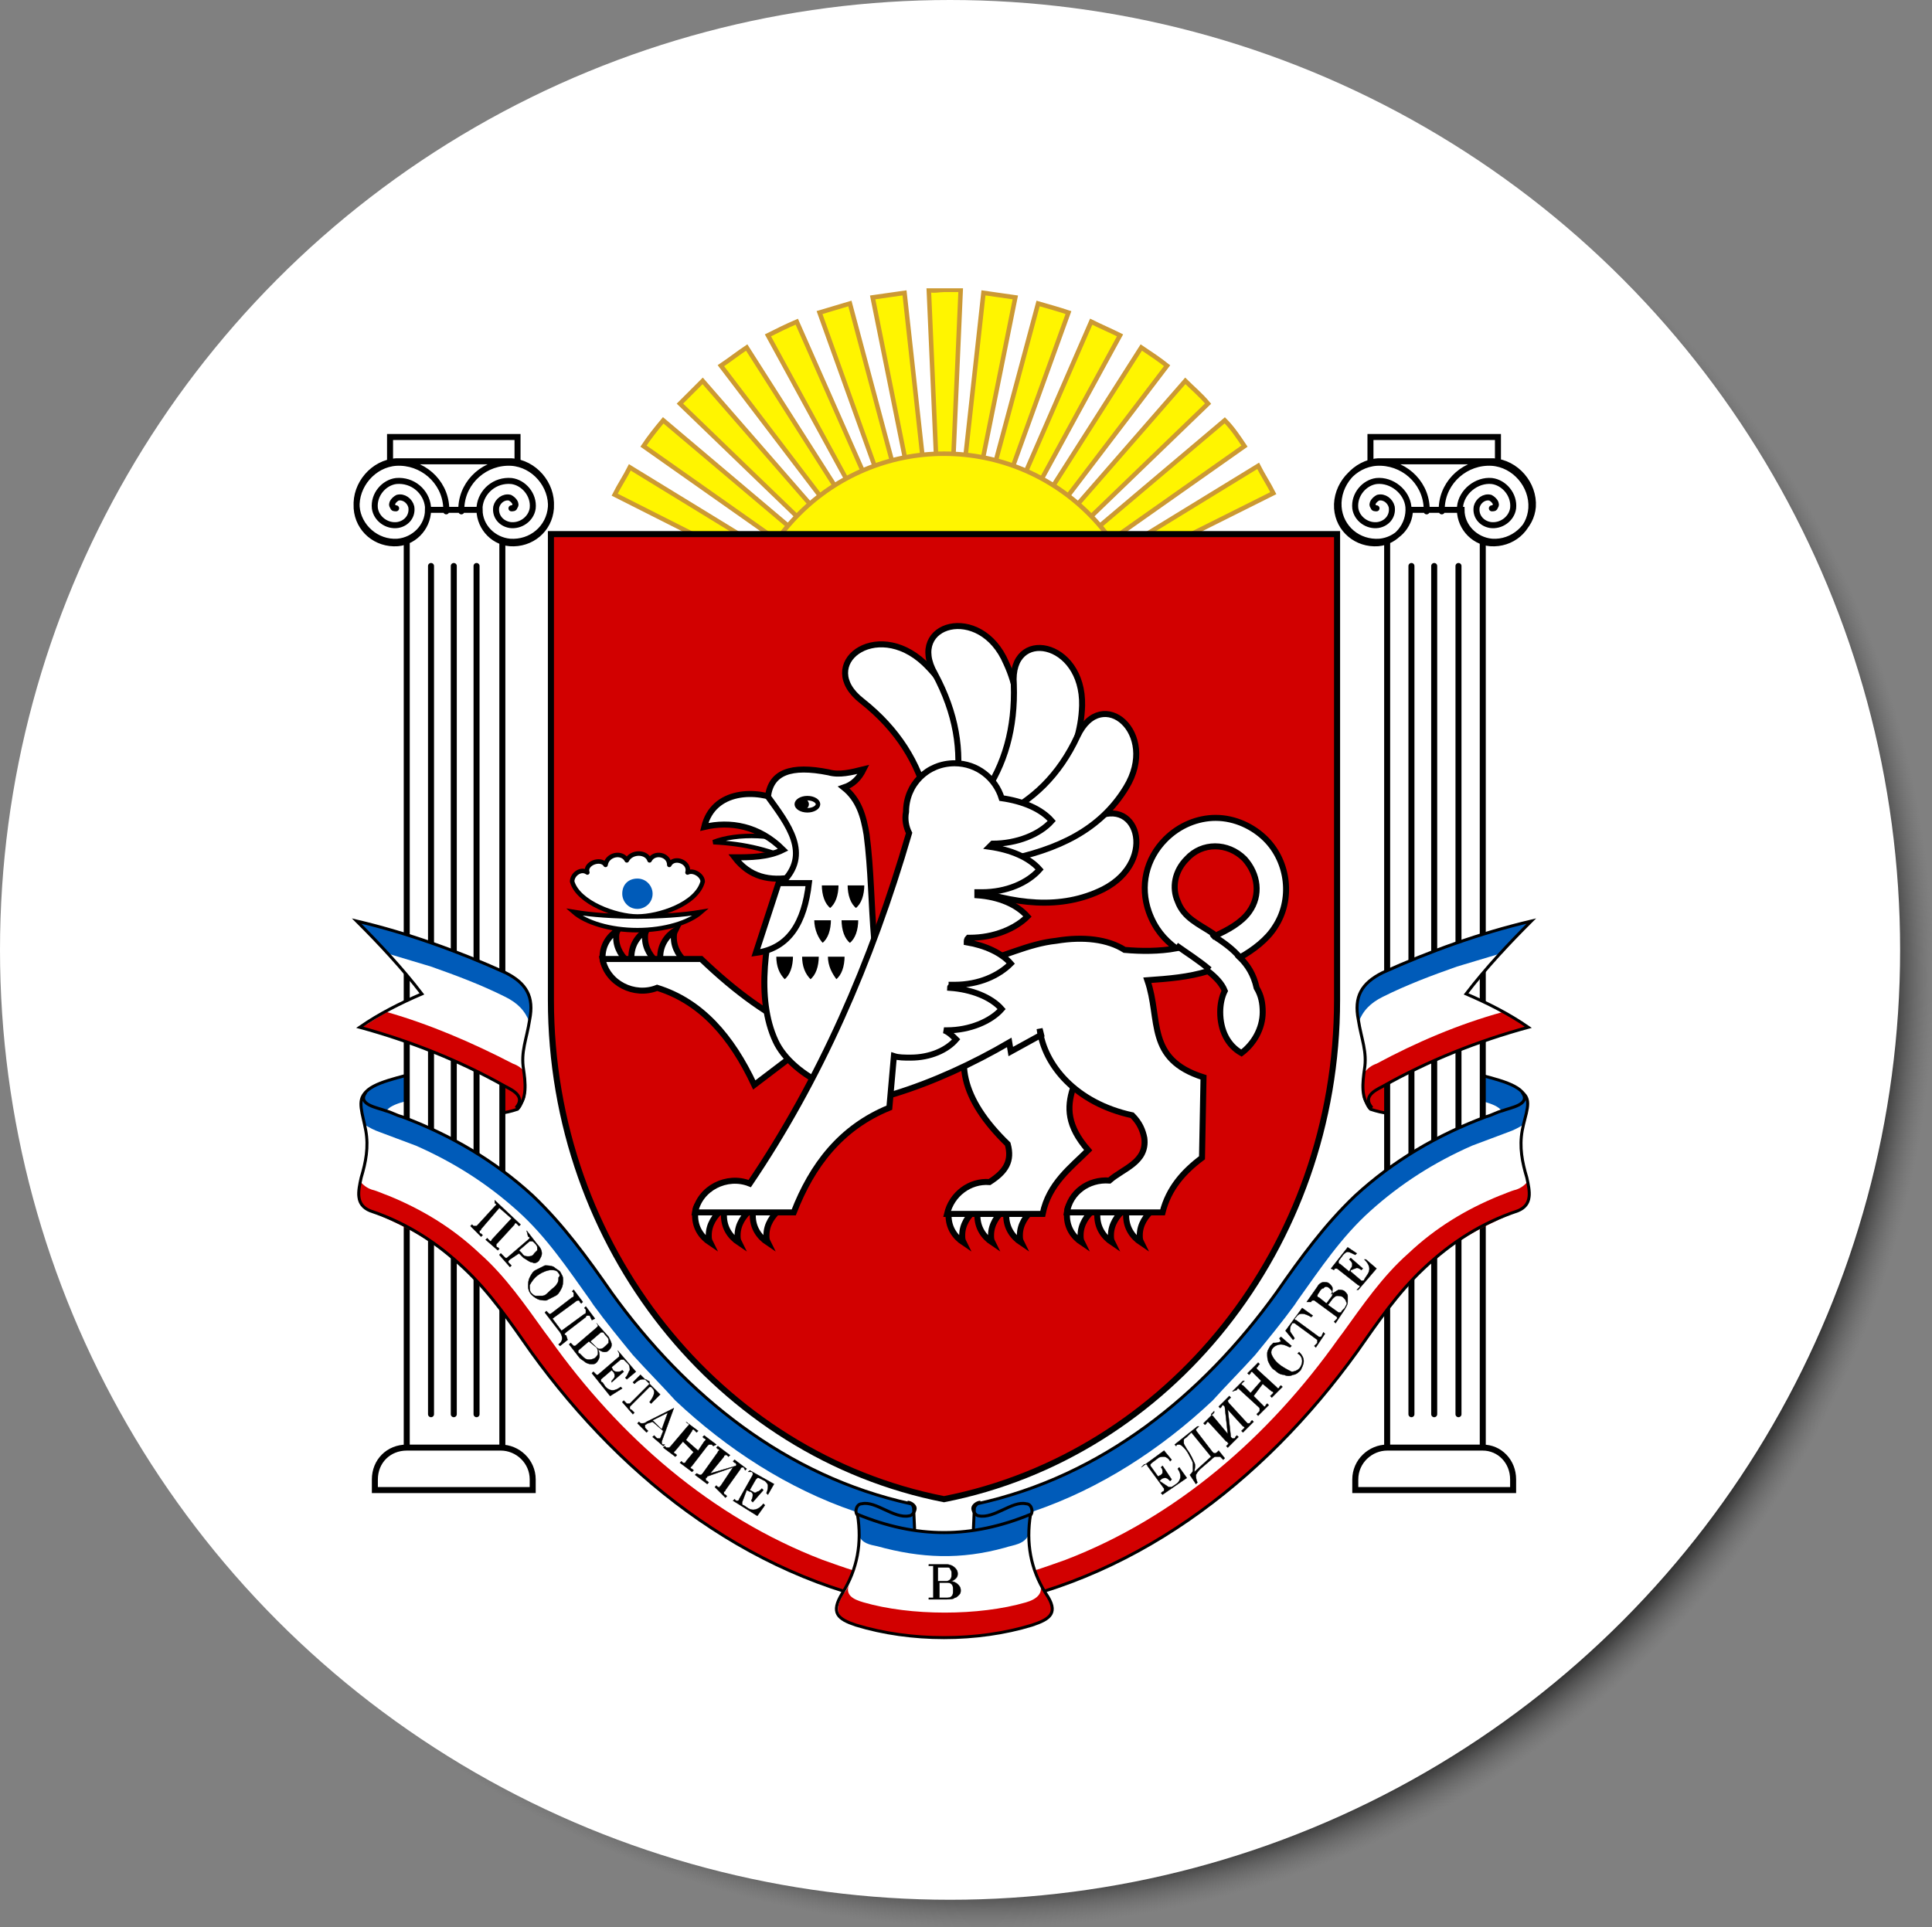 <?xml version="1.0" encoding="utf-8"?>
<!-- Generator: Adobe Illustrator 22.0.1, SVG Export Plug-In . SVG Version: 6.00 Build 0)  -->
<svg version="1.1" id="Слой_1" xmlns="http://www.w3.org/2000/svg" xmlns:xlink="http://www.w3.org/1999/xlink" x="0px" y="0px"
	 viewBox="0 0 127.3 127" style="enable-background:new 0 0 127.3 127;" xml:space="preserve">
<rect x="0" y="0" width="127.3" height="127" fill="#808080" stroke="none"/>
<style type="text/css">
	.st0{fill:url(#SVGID_1_);}
	.st1{fill:#FFFFFF;}
	.st2{fill-rule:evenodd;clip-rule:evenodd;fill:#D20000;}
	.st3{fill:none;stroke:#000000;stroke-width:0.198;}
	.st4{fill:#005BB9;}
	.st5{fill-rule:evenodd;clip-rule:evenodd;fill:#FFFFFF;}
	.st6{fill:none;stroke:#000000;stroke-width:0.396;}
	.st7{clip-path:url(#SVGID_3_);fill:none;stroke:#000000;stroke-width:0.396;stroke-linecap:round;}
	.st8{fill-rule:evenodd;clip-rule:evenodd;fill:#FFF500;}
	.st9{clip-path:url(#SVGID_5_);fill:none;stroke:#CC9933;stroke-width:0.297;}
	.st10{fill:none;stroke:#CC9933;stroke-width:0.297;}
	.st11{fill:none;stroke:#000000;stroke-width:0.4;}
	.st12{clip-path:url(#SVGID_7_);fill:none;stroke:#000000;stroke-width:0.396;stroke-linecap:round;}
	.st13{fill:none;stroke:#000000;stroke-width:0.297;}
	.st14{fill-rule:evenodd;clip-rule:evenodd;}
	.st15{fill:none;stroke:#FFFFFF;stroke-width:9.886803e-02;}
	.st16{fill:none;stroke:#000000;stroke-width:0.297;stroke-linejoin:round;}
	.st17{fill-rule:evenodd;clip-rule:evenodd;fill:#005BB9;}
	.st18{clip-path:url(#SVGID_9_);fill:none;stroke:#000000;stroke-width:0.198;}
	.st19{clip-path:url(#SVGID_9_);fill-rule:evenodd;clip-rule:evenodd;fill:#FFFFFF;}
	.st20{clip-path:url(#SVGID_9_);fill-rule:evenodd;clip-rule:evenodd;fill:#D20000;}
	.st21{clip-path:url(#SVGID_11_);fill:none;stroke:#000000;stroke-width:0.198;}
	.st22{fill:none;stroke:#000000;stroke-width:1.977361e-02;}
</style>
<radialGradient id="SVGID_1_" cx="64.8" cy="2586.747" r="62.6" gradientTransform="matrix(1 0 0 1 0 -2522.347)" gradientUnits="userSpaceOnUse">
	<stop  offset="0.949" style="stop-color:#212121"/>
	<stop  offset="1" style="stop-color:#606060;stop-opacity:0"/>
</radialGradient>
<circle class="st0" cx="64.8" cy="64.4" r="62.6"/>
<circle class="st1" cx="62.6" cy="62.6" r="62.6"/>
<g>
	<path class="st2" d="M89.9,72.3l0.4-1.3l2.1-1l0,3.4c-0.7,0-1.2,0-2.1-0.3C90.1,72.9,90,72.6,89.9,72.3L89.9,72.3z M89.9,72.3"/>
	<path class="st3" d="M89.9,72.3l0.4-1.3l2.1-1l0,3.4c-0.7,0-1.2,0-2.1-0.3C90.1,72.9,90,72.6,89.9,72.3L89.9,72.3z M89.9,72.3"/>
	<path class="st4" d="M96.7,73.6L96.7,73.6l0-3c1.2,0.4,3.2,0.7,3.7,1.5c0.6,1-1.3,2.7-2.6,2.6L96.7,73.6z M96.7,73.6"/>
	<path class="st3" d="M96.7,73.6L96.7,73.6l0-3c1.2,0.4,3.2,0.7,3.7,1.5c0.6,1-1.3,2.7-2.6,2.6L96.7,73.6z M96.7,73.6"/>
	<path class="st1" d="M96.9,72.4c1,0.2,2.2,0.5,2.1,1.1l0.5,0.8h-2.5L96.9,72.4z M96.9,72.4"/>
	<path class="st2" d="M34.5,72.3L34.1,71L32,70l0,3.4c0.7,0,1.2,0,2.1-0.3C34.3,72.9,34.4,72.6,34.5,72.3L34.5,72.3z M34.5,72.3"/>
	<path class="st3" d="M34.5,72.3L34.1,71L32,70l0,3.4c0.7,0,1.2,0,2.1-0.3C34.3,72.9,34.4,72.6,34.5,72.3L34.5,72.3z M34.5,72.3"/>
	<path class="st4" d="M27.7,73.6L27.7,73.6l0-3c-1.2,0.4-3.2,0.7-3.7,1.5c-0.6,1,1.3,2.7,2.6,2.6L27.7,73.6z M27.7,73.6"/>
	<path class="st3" d="M27.7,73.6L27.7,73.6l0-3c-1.2,0.4-3.2,0.7-3.7,1.5c-0.6,1,1.3,2.7,2.6,2.6L27.7,73.6z M27.7,73.6"/>
	<path class="st1" d="M27.5,72.4c-1,0.2-2.2,0.5-2.1,1.1L25,74.3h2.5L27.5,72.4z M27.5,72.4"/>
	<rect x="26.8" y="29.7" class="st5" width="6.3" height="67"/>
	<rect x="26.8" y="29.7" class="st6" width="6.3" height="67"/>
	<rect x="25.7" y="28.8" class="st5" width="8.4" height="2.2"/>
	<rect x="25.7" y="28.8" class="st6" width="8.4" height="2.2"/>
	<path class="st5" d="M26.8,95.4H33c1.1,0,2.1,0.9,2.1,2.1v0.7l-10.4,0v-0.7C24.7,96.3,25.6,95.4,26.8,95.4L26.8,95.4z M26.8,95.4"
		/>
	<path class="st6" d="M26.8,95.4H33c1.1,0,2.1,0.9,2.1,2.1v0.7l-10.4,0v-0.7C24.7,96.3,25.6,95.4,26.8,95.4L26.8,95.4z M26.8,95.4"
		/>
	<path class="st5" d="M31.6,33.6c0,1.1,0.9,2,2,2.1c1.4,0.1,2.6-0.9,2.7-2.3c0.1-1.5-1.1-2.9-2.6-3h-7.6c-1.5,0.1-2.7,1.5-2.6,3
		c0.1,1.3,1.3,2.4,2.7,2.3c1.1-0.1,2-1,2-2.1H31.6z M31.6,33.6"/>
	<g>
		<defs>
			<rect id="SVGID_2_" x="22.9" y="19" width="78.6" height="89.1"/>
		</defs>
		<clipPath id="SVGID_3_">
			<use xlink:href="#SVGID_2_"  style="overflow:visible;"/>
		</clipPath>
		<path class="st7" d="M31.6,33.6c0,1.1,0.9,2,2,2.1c1.4,0.1,2.6-0.9,2.7-2.3c0.1-1.5-1.1-2.9-2.6-3h-7.6c-1.5,0.1-2.7,1.5-2.6,3
			c0.1,1.3,1.3,2.4,2.7,2.3c1.1-0.1,2-1,2-2.1H31.6z M31.6,33.6 M29.9,37.3v55.9 M28.4,37.3v55.9 M31.4,37.3v55.9 M26.1,33.5
			c-0.1,0-0.2,0-0.2-0.1c-0.2-0.2,0.1-0.5,0.3-0.6c0.4-0.1,0.8,0.2,0.9,0.6c0.1,0.6-0.3,1.1-0.9,1.2c-0.7,0.1-1.4-0.4-1.5-1.1
			c-0.1-0.9,0.6-1.7,1.4-1.8c1.1-0.1,2,0.7,2.1,1.7c0.1,1.2-0.8,2.3-2,2.4c-1.4,0.1-2.6-0.9-2.7-2.3c-0.1-1.5,1.1-2.9,2.6-3
			c1.7-0.1,3.2,1.2,3.3,2.9v0.3 M33.7,33.5c0.1,0,0.2,0,0.2-0.1c0.2-0.2-0.1-0.5-0.3-0.6c-0.4-0.1-0.8,0.2-0.9,0.6
			c-0.1,0.6,0.3,1.1,0.9,1.2c0.7,0.1,1.4-0.4,1.5-1.1c0.1-0.9-0.6-1.7-1.4-1.8c-1.1-0.1-2,0.7-2.1,1.7c-0.1,1.2,0.8,2.3,2,2.4
			c1.4,0.1,2.6-0.9,2.7-2.3c0.1-1.5-1.1-2.9-2.6-3c-1.7-0.1-3.2,1.2-3.3,2.9v0.3"/>
	</g>
	<path class="st8" d="M73.9,37.5l10-5c-0.3-0.6-0.7-1.2-1-1.8l-11.1,6.8H73.9z M62.2,19.1c0.4,0,0.7,0,1.1,0l-0.8,18.3H62l-0.8-18.3
		C61.5,19.2,61.9,19.1,62.2,19.1L62.2,19.1z M64.8,19.3c0.7,0.1,1.4,0.2,2.1,0.3l-3.6,17.9h-0.5L64.8,19.3z M68.4,20
		c0.7,0.2,1.4,0.4,2,0.6l-6.1,16.9h-0.6L68.4,20z M71.9,21.2c0.6,0.3,1.3,0.6,1.9,0.9l-8.4,15.4h-0.6L71.9,21.2z M75.2,22.9
		c0.6,0.4,1.2,0.8,1.7,1.2L66.7,37.5h-0.8L75.2,22.9z M78.1,25.1c0.5,0.5,1,0.9,1.5,1.5l-11.4,11h-1L78.1,25.1z M80.7,27.7
		c0.5,0.5,0.9,1.1,1.3,1.7l-11.5,8.1h-1.4L80.7,27.7z M40.5,32.6c0.3-0.6,0.7-1.2,1-1.8l11.1,6.8h-2.2L40.5,32.6z M42.4,29.4
		c0.4-0.6,0.8-1.1,1.3-1.7l11.6,9.8h-1.4L42.4,29.4z M44.8,26.6c0.5-0.5,1-1,1.5-1.5l10.8,12.4h-1L44.8,26.6z M47.5,24.1
		c0.6-0.4,1.1-0.8,1.7-1.2l9.3,14.6h-0.8L47.5,24.1z M50.6,22.1c0.6-0.3,1.2-0.6,1.9-0.9l7.2,16.3H59L50.6,22.1z M54,20.6
		c0.7-0.2,1.3-0.4,2-0.6l4.7,17.6h-0.6L54,20.6z M57.5,19.6c0.7-0.1,1.4-0.2,2.1-0.3l2,18.2h-0.5L57.5,19.6z M57.5,19.6"/>
	<g>
		<defs>
			<rect id="SVGID_4_" x="22.9" y="19" width="78.6" height="89.1"/>
		</defs>
		<clipPath id="SVGID_5_">
			<use xlink:href="#SVGID_4_"  style="overflow:visible;"/>
		</clipPath>
		<path class="st9" d="M73.9,37.5l10-5c-0.3-0.6-0.7-1.2-1-1.8l-11.1,6.8H73.9z M62.2,19.1c0.4,0,0.7,0,1.1,0l-0.8,18.3H62
			l-0.8-18.3C61.5,19.2,61.9,19.1,62.2,19.1L62.2,19.1z M64.8,19.3c0.7,0.1,1.4,0.2,2.1,0.3l-3.6,17.9h-0.5L64.8,19.3z M68.4,20
			c0.7,0.2,1.4,0.4,2,0.6l-6.1,16.9h-0.6L68.4,20z M71.9,21.2c0.6,0.3,1.3,0.6,1.9,0.9l-8.4,15.4h-0.6L71.9,21.2z M75.2,22.9
			c0.6,0.4,1.2,0.8,1.7,1.2L66.7,37.5h-0.8L75.2,22.9z M78.1,25.1c0.5,0.5,1,0.9,1.5,1.5l-11.4,11h-1L78.1,25.1z M80.7,27.7
			c0.5,0.5,0.9,1.1,1.3,1.7l-11.5,8.1h-1.4L80.7,27.7z M40.5,32.6c0.3-0.6,0.7-1.2,1-1.8l11.1,6.8h-2.2L40.5,32.6z M42.4,29.4
			c0.4-0.6,0.8-1.1,1.3-1.7l11.6,9.8h-1.4L42.4,29.4z M44.8,26.6c0.5-0.5,1-1,1.5-1.5l10.8,12.4h-1L44.8,26.6z M47.5,24.1
			c0.6-0.4,1.1-0.8,1.7-1.2l9.3,14.6h-0.8L47.5,24.1z M50.6,22.1c0.6-0.3,1.2-0.6,1.9-0.9l7.2,16.3H59L50.6,22.1z M54,20.6
			c0.7-0.2,1.3-0.4,2-0.6l4.7,17.6h-0.6L54,20.6z M57.5,19.6c0.7-0.1,1.4-0.2,2.1-0.3l2,18.2h-0.5L57.5,19.6z M57.5,19.6"/>
	</g>
	<path class="st8" d="M62.2,29.9c7.4,0,13.5,6,13.5,13.5c0,7.4-6,13.5-13.5,13.5c-7.4,0-13.5-6-13.5-13.5
		C48.7,35.9,54.8,29.9,62.2,29.9L62.2,29.9z M62.2,29.9"/>
	<path class="st10" d="M62.2,29.9c7.4,0,13.5,6,13.5,13.5c0,7.4-6,13.5-13.5,13.5c-7.4,0-13.5-6-13.5-13.5
		C48.7,35.9,54.8,29.9,62.2,29.9L62.2,29.9z M62.2,29.9"/>
	<path class="st2" d="M62.2,98.8c-14.8-2.9-25.9-16.6-25.9-32.9V35.2h51.8v30.7C88.1,82.2,77,95.9,62.2,98.8L62.2,98.8z M62.2,98.8"
		/>
	<path class="st11" d="M62.2,98.8c-14.8-2.9-25.9-16.6-25.9-32.9V35.2h51.8v30.7C88.1,82.2,77,95.9,62.2,98.8L62.2,98.8z M62.2,98.8
		"/>
	<rect x="91.4" y="29.7" class="st5" width="6.3" height="67"/>
	<rect x="91.4" y="29.7" class="st6" width="6.3" height="67"/>
	<rect x="90.3" y="28.8" class="st5" width="8.4" height="2.2"/>
	<rect x="90.3" y="28.8" class="st6" width="8.4" height="2.2"/>
	<path class="st5" d="M97.7,95.4h-6.3c-1.1,0-2.1,0.9-2.1,2.1v0.7l10.4,0v-0.7C99.7,96.3,98.8,95.4,97.7,95.4L97.7,95.4z M97.7,95.4
		"/>
	<path class="st6" d="M97.7,95.4h-6.3c-1.1,0-2.1,0.9-2.1,2.1v0.7l10.4,0v-0.7C99.7,96.3,98.8,95.4,97.7,95.4L97.7,95.4z M97.7,95.4
		"/>
	<path class="st5" d="M92.9,33.6c0,1.1-0.9,2-2,2.1c-1.4,0.1-2.6-0.9-2.7-2.3c-0.1-1.5,1.1-2.9,2.6-3h7.6c1.5,0.1,2.7,1.5,2.6,3
		c-0.1,1.3-1.3,2.4-2.7,2.3c-1.1-0.1-2-1-2-2.1H92.9z M92.9,33.6"/>
	<g>
		<defs>
			<rect id="SVGID_6_" x="22.9" y="19" width="78.6" height="89.1"/>
		</defs>
		<clipPath id="SVGID_7_">
			<use xlink:href="#SVGID_6_"  style="overflow:visible;"/>
		</clipPath>
		<path class="st12" d="M92.9,33.6c0,1.1-0.9,2-2,2.1c-1.4,0.1-2.6-0.9-2.7-2.3c-0.1-1.5,1.1-2.9,2.6-3h7.6c1.5,0.1,2.7,1.5,2.6,3
			c-0.1,1.3-1.3,2.4-2.7,2.3c-1.1-0.1-2-1-2-2.1H92.9z M92.9,33.6 M94.5,37.3v55.9 M96.1,37.3v55.9 M93,37.3v55.9 M98.3,33.5
			c0.1,0,0.2,0,0.2-0.1c0.2-0.2-0.1-0.5-0.3-0.6c-0.4-0.1-0.8,0.2-0.9,0.6c-0.1,0.6,0.3,1.1,0.9,1.2c0.7,0.1,1.4-0.4,1.5-1.1
			c0.1-0.9-0.6-1.7-1.4-1.8c-1-0.1-2,0.7-2.1,1.7c-0.1,1.2,0.8,2.3,2,2.4c1.4,0.1,2.6-0.9,2.7-2.3c0.1-1.5-1.1-2.9-2.6-3
			c-1.7-0.1-3.2,1.2-3.3,2.9v0.3 M90.7,33.5c-0.1,0-0.2,0-0.2-0.1c-0.2-0.2,0.1-0.5,0.3-0.6c0.4-0.1,0.8,0.2,0.9,0.6
			c0.1,0.6-0.3,1.1-0.9,1.2c-0.7,0.1-1.4-0.4-1.5-1.1c-0.1-0.9,0.6-1.7,1.4-1.8c1-0.1,2,0.7,2.1,1.7c0.1,1.2-0.8,2.3-2,2.4
			c-1.4,0.1-2.6-0.9-2.7-2.3c-0.1-1.5,1.1-2.9,2.6-3c1.7-0.1,3.2,1.2,3.3,2.9v0.3"/>
	</g>
	<path class="st5" d="M47,55.5c1.5-0.6,4.3-0.6,6.1,0.4L52.8,57C50.9,56,49,55.6,47,55.5L47,55.5z M47,55.5"/>
	<path class="st13" d="M47,55.5c1.5-0.6,4.3-0.6,6.1,0.4L52.8,57C50.9,56,49,55.6,47,55.5L47,55.5z M47,55.5"/>
	<path class="st5" d="M53.3,55.7l-1.8-2.9C49.9,52,47,52,46.4,54.5c1.7-0.4,3.6-0.1,5.2,1.5c-1,0.5-2.2,0.5-3.2,0.5
		c1,1.3,2.3,1.6,3.9,1.3l0.9-0.9L53.3,55.7z M53.3,55.7"/>
	<path class="st6" d="M53.3,55.7l-1.8-2.9C49.9,52,47,52,46.4,54.5c1.7-0.4,3.6-0.1,5.2,1.5c-1,0.5-2.2,0.5-3.2,0.5
		c1,1.3,2.3,1.6,3.9,1.3l0.9-0.9L53.3,55.7z M53.3,55.7"/>
	<path class="st5" d="M64.3,79.7c-0.5,0.4-0.9,1-0.9,1.7c0,0.2,0,0.3,0.1,0.5c-0.6-0.4-1-1-1-1.8c0-0.2,0-0.4,0.1-0.6h1.5L64.3,79.7
		z M64.3,79.7"/>
	<path class="st6" d="M64.3,79.7c-0.5,0.4-0.9,1-0.9,1.7c0,0.2,0,0.3,0.1,0.5c-0.6-0.4-1-1-1-1.8c0-0.2,0-0.4,0.1-0.6h1.5L64.3,79.7
		z M64.3,79.7"/>
	<path class="st5" d="M68.1,79.7c-0.5,0.4-0.9,1-0.9,1.7c0,0.2,0,0.3,0.1,0.5c-0.6-0.4-1-1-1-1.8c0-0.2,0-0.4,0.1-0.6h1.5L68.1,79.7
		z M68.1,79.7"/>
	<path class="st6" d="M68.1,79.7c-0.5,0.4-0.9,1-0.9,1.7c0,0.2,0,0.3,0.1,0.5c-0.6-0.4-1-1-1-1.8c0-0.2,0-0.4,0.1-0.6h1.5L68.1,79.7
		z M68.1,79.7"/>
	<path class="st5" d="M66.2,79.7c-0.5,0.4-0.9,1-0.9,1.7c0,0.2,0,0.3,0.1,0.5c-0.6-0.4-1-1-1-1.8c0-0.2,0-0.4,0.1-0.6H66L66.2,79.7z
		 M66.2,79.7"/>
	<path class="st6" d="M66.2,79.7c-0.5,0.4-0.9,1-0.9,1.7c0,0.2,0,0.3,0.1,0.5c-0.6-0.4-1-1-1-1.8c0-0.2,0-0.4,0.1-0.6H66L66.2,79.7z
		 M66.2,79.7"/>
	<path class="st5" d="M72.1,79.7c-0.5,0.4-0.9,1-0.9,1.7c0,0.2,0,0.3,0.1,0.5c-0.6-0.4-1-1-1-1.8c0-0.2,0-0.4,0.1-0.6h1.5L72.1,79.7
		z M72.1,79.7"/>
	<path class="st6" d="M72.1,79.7c-0.5,0.4-0.9,1-0.9,1.7c0,0.2,0,0.3,0.1,0.5c-0.6-0.4-1-1-1-1.8c0-0.2,0-0.4,0.1-0.6h1.5L72.1,79.7
		z M72.1,79.7"/>
	<path class="st5" d="M76,79.7c-0.5,0.4-0.9,1-0.9,1.7c0,0.2,0,0.3,0.1,0.5c-0.6-0.4-1-1-1-1.8c0-0.2,0-0.4,0.1-0.6h1.5L76,79.7z
		 M76,79.7"/>
	<path class="st6" d="M76,79.7c-0.5,0.4-0.9,1-0.9,1.7c0,0.2,0,0.3,0.1,0.5c-0.6-0.4-1-1-1-1.8c0-0.2,0-0.4,0.1-0.6h1.5L76,79.7z
		 M76,79.7"/>
	<path class="st5" d="M74.1,79.7c-0.5,0.4-0.9,1-0.9,1.7c0,0.2,0,0.3,0.1,0.5c-0.6-0.4-1-1-1-1.8c0-0.2,0-0.4,0.1-0.6h1.5L74.1,79.7
		z M74.1,79.7"/>
	<path class="st6" d="M74.1,79.7c-0.5,0.4-0.9,1-0.9,1.7c0,0.2,0,0.3,0.1,0.5c-0.6-0.4-1-1-1-1.8c0-0.2,0-0.4,0.1-0.6h1.5L74.1,79.7
		z M74.1,79.7"/>
	<path class="st5" d="M47.6,79.7c-0.5,0.4-0.9,1-0.9,1.7c0,0.2,0,0.3,0.1,0.5c-0.6-0.4-1-1-1-1.8c0-0.2,0-0.4,0.1-0.6h1.5L47.6,79.7
		z M47.6,79.7"/>
	<path class="st6" d="M47.6,79.7c-0.5,0.4-0.9,1-0.9,1.7c0,0.2,0,0.3,0.1,0.5c-0.6-0.4-1-1-1-1.8c0-0.2,0-0.4,0.1-0.6h1.5L47.6,79.7
		z M47.6,79.7"/>
	<path class="st5" d="M51.4,79.7c-0.5,0.4-0.9,1-0.9,1.7c0,0.2,0,0.3,0.1,0.5c-0.6-0.4-1-1-1-1.8c0-0.2,0-0.4,0.1-0.6h1.5L51.4,79.7
		z M51.4,79.7"/>
	<path class="st6" d="M51.4,79.7c-0.5,0.4-0.9,1-0.9,1.7c0,0.2,0,0.3,0.1,0.5c-0.6-0.4-1-1-1-1.8c0-0.2,0-0.4,0.1-0.6h1.5L51.4,79.7
		z M51.4,79.7"/>
	<path class="st5" d="M49.5,79.7c-0.5,0.4-0.9,1-0.9,1.7c0,0.2,0,0.3,0.1,0.5c-0.6-0.4-1-1-1-1.8c0-0.2,0-0.4,0.1-0.6h1.5L49.5,79.7
		z M49.5,79.7"/>
	<path class="st6" d="M49.5,79.7c-0.5,0.4-0.9,1-0.9,1.7c0,0.2,0,0.3,0.1,0.5c-0.6-0.4-1-1-1-1.8c0-0.2,0-0.4,0.1-0.6h1.5L49.5,79.7
		z M49.5,79.7"/>
	<path class="st5" d="M41.5,63.5c-0.5-0.4-0.9-1-0.9-1.7c0-0.2,0-0.3,0.1-0.5c-0.6,0.4-1,1-1,1.8c0,0.2,0.1,0.5,0.2,0.6l1.4-0.1
		L41.5,63.5z M41.5,63.5"/>
	<path class="st6" d="M41.5,63.5c-0.5-0.4-0.9-1-0.9-1.7c0-0.2,0-0.3,0.1-0.5c-0.6,0.4-1,1-1,1.8c0,0.2,0.1,0.5,0.2,0.6l1.4-0.1
		L41.5,63.5z M41.5,63.5"/>
	<path class="st5" d="M45.3,63.5c-0.5-0.4-0.9-1-0.9-1.7c0-0.2,0-0.3,0.1-0.5c-0.6,0.4-1,1-1,1.8c0,0.2,0,0.4,0.1,0.6h1.5L45.3,63.5
		z M45.3,63.5"/>
	<path class="st6" d="M45.3,63.5c-0.5-0.4-0.9-1-0.9-1.7c0-0.2,0-0.3,0.1-0.5c-0.6,0.4-1,1-1,1.8c0,0.2,0,0.4,0.1,0.6h1.5L45.3,63.5
		z M45.3,63.5"/>
	<path class="st5" d="M43.4,63.5c-0.5-0.4-0.9-1-0.9-1.7c0-0.2,0-0.3,0.1-0.5c-0.6,0.4-1,1-1,1.8c0,0.2,0,0.4,0.1,0.6h1.5L43.4,63.5
		z M43.4,63.5"/>
	<path class="st6" d="M43.4,63.5c-0.5-0.4-0.9-1-0.9-1.7c0-0.2,0-0.3,0.1-0.5c-0.6,0.4-1,1-1,1.8c0,0.2,0,0.4,0.1,0.6h1.5L43.4,63.5
		z M43.4,63.5"/>
	<path class="st5" d="M66.4,75.4c-3.1-3-3.6-5.7-2-8.1l7.6,0.4c-0.3,3.2-3.1,4.9-0.3,8.1c-1.1,1.1-2.6,2.2-3,4.2h-6.3
		c0.3-1.3,1.5-2.2,2.8-2.1C66.3,77.2,66.7,76.5,66.4,75.4L66.4,75.4z M66.4,75.4"/>
	<path class="st6" d="M66.4,75.4c-3.1-3-3.6-5.7-2-8.1l7.6,0.4c-0.3,3.2-3.1,4.9-0.3,8.1c-1.1,1.1-2.6,2.2-3,4.2h-6.3
		c0.3-1.3,1.5-2.2,2.8-2.1C66.3,77.2,66.7,76.5,66.4,75.4L66.4,75.4z M66.4,75.4"/>
	<path class="st5" d="M64.6,55.8c2.4,0.3,4.7-0.2,7.2-1.7c3.1-2,4.6,2.6,0.9,4.5c-2.8,1.4-5.9,1-9.2-0.2L64.6,55.8z M64.6,55.8"/>
	<path class="st6" d="M64.6,55.8c2.4,0.3,4.7-0.2,7.2-1.7c3.1-2,4.6,2.6,0.9,4.5c-2.8,1.4-5.9,1-9.2-0.2L64.6,55.8z M64.6,55.8"/>
	<path class="st5" d="M61.1,52.7c-0.6-2.4-1.9-4.6-4.3-6.5c-3.1-2.4,0.9-5.5,4.1-2.5c2.4,2.3,3.2,5.5,3.2,9.2L61.1,52.7z M61.1,52.7
		"/>
	<path class="st6" d="M61.1,52.7c-0.6-2.4-1.9-4.6-4.3-6.5c-3.1-2.4,0.9-5.5,4.1-2.5c2.4,2.3,3.2,5.5,3.2,9.2L61.1,52.7z M61.1,52.7
		"/>
	<path class="st5" d="M52.2,69.6l-2.5,1.9c-1.5-3.2-3.5-5.5-6.4-6.4c-1.5,0.6-3.3-0.3-3.6-1.9h6.5c2.3,2.2,4.5,3.8,6.8,4.8
		L52.2,69.6z M52.2,69.6"/>
	<path class="st6" d="M52.2,69.6l-2.5,1.9c-1.5-3.2-3.5-5.5-6.4-6.4c-1.5,0.6-3.3-0.3-3.6-1.9h6.5c2.3,2.2,4.5,3.8,6.8,4.8
		L52.2,69.6z M52.2,69.6"/>
	<path class="st5" d="M57.6,61.9c-0.2-2.3-0.2-4.6-0.5-6.9c-0.2-1.2-0.5-2.3-1.5-3.1c0.6-0.2,1-0.6,1.3-1.2
		c-0.8,0.2-1.6,0.4-2.3,0.2c-2.5-0.5-3.8,0-4,1.6c1.3,1.8,2.9,3.8,0.9,5.7c-1.1,3.6-1.7,7.6-0.4,10.4c1.1,2.4,5.2,4.3,7.8,3.5
		c2.6-0.8,5.2-2,7.6-3.4l0.1,0.6l2-1.1l-0.1-0.4c0.3,2.4,2.4,4.9,6.1,5.7c0.5,0.5,0.7,1,0.8,1.5c0.2,1.6-1.4,2-2.3,2.8
		c-1.4-0.1-2.6,0.8-2.8,2.1h6.3c0.4-1.6,1.4-2.7,2.6-3.6l0.1-5.3c-3.8-1.2-2.8-3.8-3.7-6.4c1.4-0.1,2.7-0.2,4-0.6
		c0.5,0.4,0.9,0.8,1.1,1.3c-0.2,0.4-0.3,0.9-0.3,1.4c0,1.2,0.5,2.2,1.4,2.7c0.8-0.6,1.4-1.6,1.4-2.7c0-0.6-0.1-1.1-0.4-1.6
		c-0.2-0.9-0.6-1.5-1.1-2c0.9-0.5,1.8-1.2,2.3-2c1.2-1.8,0.9-4.3-0.6-5.8c-0.8-0.8-2-1.4-3.3-1.4c-1.2,0-2.4,0.5-3.3,1.4
		c-1.3,1.3-1.7,3.1-1.1,4.8c0.4,1.1,1,1.8,1.8,2.4c-1.1,0.2-2.3,0.2-3.4,0.1c-1.1-0.7-2.7-0.9-4.5-0.6c-1.9,0.2-3.5,1.1-5.4,1.5
		C62.5,63.7,57.8,64.4,57.6,61.9L57.6,61.9z M80,61.7c0.9-0.4,1.8-0.9,2.3-1.6c0.8-1.1,0.6-2.5-0.3-3.5c-1.1-1.1-2.8-1.1-3.8,0
		c-0.8,0.8-1,1.9-0.6,2.8c0.4,1.1,1.4,1.5,2.3,2.1C79.9,61.6,79.9,61.6,80,61.7L80,61.7z M80,61.7"/>
	<path class="st6" d="M57.6,61.9c-0.2-2.3-0.2-4.6-0.5-6.9c-0.2-1.2-0.5-2.3-1.5-3.1c0.6-0.2,1-0.6,1.3-1.2
		c-0.8,0.2-1.6,0.4-2.3,0.2c-2.5-0.5-3.8,0-4,1.6c1.3,1.8,2.9,3.8,0.9,5.7c-1.1,3.6-1.7,7.6-0.4,10.4c1.1,2.4,5.2,4.3,7.8,3.5
		c2.6-0.8,5.2-2,7.6-3.4l0.1,0.6l2-1.1l-0.1-0.4c0.3,2.4,2.4,4.9,6.1,5.7c0.5,0.5,0.7,1,0.8,1.5c0.2,1.6-1.4,2-2.3,2.8
		c-1.4-0.1-2.6,0.8-2.8,2.1h6.3c0.4-1.6,1.4-2.7,2.6-3.6l0.1-5.3c-3.8-1.2-2.8-3.8-3.7-6.4c1.4-0.1,2.7-0.2,4-0.6
		c0.5,0.4,0.9,0.8,1.1,1.3c-0.2,0.4-0.3,0.9-0.3,1.4c0,1.2,0.5,2.2,1.4,2.7c0.8-0.6,1.4-1.6,1.4-2.7c0-0.6-0.1-1.1-0.4-1.6
		c-0.2-0.9-0.6-1.5-1.1-2c0.9-0.5,1.8-1.2,2.3-2c1.2-1.8,0.9-4.3-0.6-5.8c-0.8-0.8-2-1.4-3.3-1.4c-1.2,0-2.4,0.5-3.3,1.4
		c-1.3,1.3-1.7,3.1-1.1,4.8c0.4,1.1,1,1.8,1.8,2.4c-1.1,0.2-2.3,0.2-3.4,0.1c-1.1-0.7-2.7-0.9-4.5-0.6c-1.9,0.2-3.5,1.1-5.4,1.5
		C62.5,63.7,57.8,64.4,57.6,61.9L57.6,61.9z M80,61.7c0.9-0.4,1.8-0.9,2.3-1.6c0.8-1.1,0.6-2.5-0.3-3.5c-1.1-1.1-2.8-1.1-3.8,0
		c-0.8,0.8-1,1.9-0.6,2.8c0.4,1.1,1.4,1.5,2.3,2.1C79.9,61.6,79.9,61.6,80,61.7L80,61.7z M80,61.7"/>
	<path class="st5" d="M49.8,62.8l1.5-4.6h2C53,60.8,52,62.5,49.8,62.8L49.8,62.8z M49.8,62.8"/>
	<path class="st6" d="M49.8,62.8l1.5-4.6h2C53,60.8,52,62.5,49.8,62.8L49.8,62.8z M49.8,62.8"/>
	<path class="st5" d="M53.2,52.6c0.4,0,0.7,0.2,0.7,0.4c0,0.2-0.3,0.4-0.7,0.4c-0.4,0-0.7-0.2-0.7-0.4
		C52.5,52.8,52.8,52.6,53.2,52.6L53.2,52.6z M53.2,52.6"/>
	<path class="st13" d="M53.2,52.6c0.4,0,0.7,0.2,0.7,0.4c0,0.2-0.3,0.4-0.7,0.4c-0.4,0-0.7-0.2-0.7-0.4
		C52.5,52.8,52.8,52.6,53.2,52.6L53.2,52.6z M53.2,52.6"/>
	<path class="st14" d="M52.9,52.6c0.2,0,0.4,0.2,0.4,0.4c0,0.2-0.2,0.4-0.4,0.4c-0.2,0-0.4-0.2-0.4-0.4
		C52.5,52.8,52.7,52.6,52.9,52.6L52.9,52.6z M52.9,52.6"/>
	<path class="st6" d="M80,61.7c0.6,0.4,1.2,0.8,1.7,1.4 M77.5,62.3c0.7,0.5,1.5,1,2.2,1.6"/>
	<path class="st14" d="M55.4,60.6h1.2c0,0.7-0.2,1.3-0.6,1.6C55.6,61.9,55.4,61.3,55.4,60.6L55.4,60.6z M53.6,60.6h1.2
		c0,0.7-0.2,1.3-0.6,1.6C53.9,61.9,53.6,61.3,53.6,60.6L53.6,60.6z M54.1,58.3h1.2c0,0.7-0.2,1.3-0.6,1.6
		C54.3,59.6,54.1,59,54.1,58.3L54.1,58.3z M51.1,63h1.2c0,0.7-0.2,1.3-0.6,1.6C51.3,64.2,51.1,63.7,51.1,63L51.1,63z M52.8,63H54
		c0,0.7-0.2,1.3-0.6,1.6C53,64.2,52.8,63.7,52.8,63L52.8,63z M54.5,63h1.2c0,0.7-0.2,1.3-0.6,1.6C54.8,64.2,54.5,63.7,54.5,63
		L54.5,63z M55.8,58.3H57c0,0.7-0.2,1.3-0.6,1.6C56,59.6,55.8,59,55.8,58.3L55.8,58.3z M55.8,58.3"/>
	<path class="st15" d="M55.4,60.6h1.2c0,0.7-0.2,1.3-0.6,1.6C55.6,61.9,55.4,61.3,55.4,60.6L55.4,60.6z M53.6,60.6h1.2
		c0,0.7-0.2,1.3-0.6,1.6C53.9,61.9,53.6,61.3,53.6,60.6L53.6,60.6z M54.1,58.3h1.2c0,0.7-0.2,1.3-0.6,1.6
		C54.3,59.6,54.1,59,54.1,58.3L54.1,58.3z M51.1,63h1.2c0,0.7-0.2,1.3-0.6,1.6C51.3,64.2,51.1,63.7,51.1,63L51.1,63z M52.8,63H54
		c0,0.7-0.2,1.3-0.6,1.6C53,64.2,52.8,63.7,52.8,63L52.8,63z M54.5,63h1.2c0,0.7-0.2,1.3-0.6,1.6C54.8,64.2,54.5,63.7,54.5,63
		L54.5,63z M55.8,58.3H57c0,0.7-0.2,1.3-0.6,1.6C56,59.6,55.8,59,55.8,58.3L55.8,58.3z M55.8,58.3"/>
	<path class="st5" d="M46.2,60.1c-0.8,0.7-2.4,1.2-4.2,1.2c-1.8,0-3.4-0.5-4.2-1.2c1.2,0.2,2.7,0.3,4.2,0.3S45,60.3,46.2,60.1
		L46.2,60.1z M46.2,60.1"/>
	<path class="st13" d="M46.2,60.1c-0.8,0.7-2.4,1.2-4.2,1.2c-1.8,0-3.4-0.5-4.2-1.2c1.2,0.2,2.7,0.3,4.2,0.3S45,60.3,46.2,60.1
		L46.2,60.1z M46.2,60.1"/>
	<path class="st5" d="M42,60.4c1.4,0,3.9-0.8,4.3-2.3c0-0.4-0.6-0.8-1-0.6c0.2-0.7-0.9-1.1-1.2-0.5c0-0.7-1-0.9-1.3-0.3
		c-0.2-0.6-1.2-0.6-1.5,0C41,56.1,40,56.3,39.9,57c-0.3-0.5-1.4-0.1-1.2,0.5c-0.4-0.3-1,0.1-1,0.6C38.1,59.5,40.6,60.4,42,60.4
		L42,60.4z M42,60.4"/>
	<path class="st16" d="M42,60.4c1.4,0,3.9-0.8,4.3-2.3c0-0.4-0.6-0.8-1-0.6c0.2-0.7-0.9-1.1-1.2-0.5c0-0.7-1-0.9-1.3-0.3
		c-0.2-0.6-1.2-0.6-1.5,0C41,56.1,40,56.3,39.9,57c-0.3-0.5-1.4-0.1-1.2,0.5c-0.4-0.3-1,0.1-1,0.6C38.1,59.5,40.6,60.4,42,60.4
		L42,60.4z M42,60.4"/>
	<path class="st17" d="M42,57.9c0.6,0,1,0.5,1,1c0,0.6-0.5,1-1,1c-0.6,0-1-0.5-1-1C41,58.3,41.4,57.9,42,57.9L42,57.9z M42,57.9"/>
	<path class="st5" d="M63,51.9c0.4-2.4,0-4.9-1.4-7.5c-1.9-3.3,3-4.7,4.7-0.7c1.4,3,0.8,6.2-0.6,9.6C64.8,52.8,63.9,52.3,63,51.9
		L63,51.9z M63,51.9"/>
	<path class="st6" d="M63,51.9c0.4-2.4,0-4.9-1.4-7.5c-1.9-3.3,3-4.7,4.7-0.7c1.4,3,0.8,6.2-0.6,9.6C64.8,52.8,63.9,52.3,63,51.9
		L63,51.9z M63,51.9"/>
	<path class="st5" d="M64.8,52.4c1.4-2,2.1-4.4,2-7.3c-0.3-3.8,4.6-2.9,4.5,1.4c-0.1,3.3-2,5.8-4.7,8.2C66,54,65.4,53.2,64.8,52.4
		L64.8,52.4z M64.8,52.4"/>
	<path class="st6" d="M64.8,52.4c1.4-2,2.1-4.4,2-7.3c-0.3-3.8,4.6-2.9,4.5,1.4c-0.1,3.3-2,5.8-4.7,8.2C66,54,65.4,53.2,64.8,52.4
		L64.8,52.4z M64.8,52.4"/>
	<path class="st5" d="M65.8,53.8c2.2-1,4-2.7,5.2-5.3c1.6-3.4,5.4-0.2,3.2,3.4c-1.7,2.8-4.5,4.1-8,4.8l-2.5-0.8L65.8,53.8z
		 M65.8,53.8"/>
	<path class="st6" d="M65.8,53.8c2.2-1,4-2.7,5.2-5.3c1.6-3.4,5.4-0.2,3.2,3.4c-1.7,2.8-4.5,4.1-8,4.8l-2.5-0.8L65.8,53.8z
		 M65.8,53.8"/>
	<path class="st5" d="M59.9,54.9C57.4,63.5,54,71.2,49.4,78c-1.5-0.6-3.3,0.3-3.6,1.9h6.5c1.2-3.1,3.1-5.6,6.3-6.9l0.3-3.4
		c0.3,0.1,0.7,0.1,1.1,0.1c1.3,0,2.4-0.5,3-1.2c-0.2-0.2-0.5-0.5-0.8-0.6c0.1,0,0.1,0,0.2,0c1.5,0,2.9-0.6,3.6-1.4
		c-0.7-0.8-2-1.3-3.4-1.4c0-0.1,0.1-0.1,0.1-0.2c0.1,0,0.1,0,0.2,0c1.6,0,2.9-0.6,3.7-1.4c-0.6-0.7-1.7-1.2-2.9-1.4
		c0-0.1,0-0.2,0.1-0.3c0,0,0.1,0,0.1,0c1.6,0,3-0.6,3.8-1.4c-0.7-0.8-1.9-1.3-3.3-1.4l0-0.2c0.1,0,0.2,0,0.3,0c1.6,0,3-0.6,3.8-1.5
		c-0.7-0.8-1.9-1.3-3.3-1.5c0.1-0.1,0.1-0.1,0.2-0.2h0c1.6,0,3.1-0.6,3.9-1.5c-0.7-0.8-1.9-1.3-3.3-1.5c-0.4-1.3-1.6-2.3-3.1-2.3
		c-1.8,0-3.2,1.4-3.2,3.2C59.6,54,59.7,54.5,59.9,54.9L59.9,54.9z M59.9,54.9"/>
	<path class="st6" d="M59.9,54.9C57.4,63.5,54,71.2,49.4,78c-1.5-0.6-3.3,0.3-3.6,1.9h6.5c1.2-3.1,3.1-5.6,6.3-6.9l0.3-3.4
		c0.3,0.1,0.7,0.1,1.1,0.1c1.3,0,2.4-0.5,3-1.2c-0.2-0.2-0.5-0.5-0.8-0.6c0.1,0,0.1,0,0.2,0c1.5,0,2.9-0.6,3.6-1.4
		c-0.7-0.8-2-1.3-3.4-1.4c0-0.1,0.1-0.1,0.1-0.2c0.1,0,0.1,0,0.2,0c1.6,0,2.9-0.6,3.7-1.4c-0.6-0.7-1.7-1.2-2.9-1.4
		c0-0.1,0-0.2,0.1-0.3c0,0,0.1,0,0.1,0c1.6,0,3-0.6,3.8-1.4c-0.7-0.8-1.9-1.3-3.3-1.4l0-0.2c0.1,0,0.2,0,0.3,0c1.6,0,3-0.6,3.8-1.5
		c-0.7-0.8-1.9-1.3-3.3-1.5c0.1-0.1,0.1-0.1,0.2-0.2h0c1.6,0,3.1-0.6,3.9-1.5c-0.7-0.8-1.9-1.3-3.3-1.5c-0.4-1.3-1.6-2.3-3.1-2.3
		c-1.8,0-3.2,1.4-3.2,3.2C59.6,54,59.7,54.5,59.9,54.9L59.9,54.9z M59.9,54.9"/>
	<path class="st1" d="M23.5,60.7c1.5,1.5,3,3.1,4.3,4.8c-1.4,0.6-2.8,1.3-4.1,2.2c3.3,0.9,6.6,2.2,9.6,3.9c0.6,0.3,1.3,0.7,0.7,1.4
		c0.8-0.4,0.6-1.8,0.5-2.5c-0.2-1.2,0.2-2,0.4-3.3c0.3-1.5-0.2-2.4-1.6-3.1C30.2,62.7,26.9,61.5,23.5,60.7L23.5,60.7z M24.1,72
		c-0.6,0.5-0.2,1.4,0,2.5c0.2,1.1,0,2.1-0.3,3.1c-0.2,0.9-0.4,1.8,0.6,2.2c2.4,0.8,4.4,2.1,6.2,3.8c1.7,1.6,3,3.5,4.4,5.5
		c6.2,8.6,14.9,15.3,25.5,16.9l-0.3-6.6l-0.1-0.2L60,99.1c-8.2-1.8-14.8-7.1-19.7-13.9c-1.6-2.3-3.2-4.5-5.2-6.4
		c-2.5-2.3-5.4-4-8.6-5.2c-0.4-0.1-0.7-0.3-1.1-0.4C24.9,73,23.5,72.8,24.1,72L24.1,72z M24.1,72"/>
	<path class="st17" d="M23.5,60.7c3.4,0.8,6.7,1.9,9.8,3.4c1.4,0.6,1.9,1.5,1.6,3.1c0,0.1,0,0.1,0,0.2c-0.3-0.8-0.8-1.3-1.6-1.7
		c-1.6-0.8-3.2-1.4-4.9-2c-1-0.3-2-0.6-3-0.9C24.9,62.1,24.2,61.4,23.5,60.7L23.5,60.7z M24.1,72c-0.6,0.4-0.3,1.1-0.1,2.1
		c0.3,0.2,0.7,0.4,1,0.5c0.8,0.3,1.6,0.6,2.4,0.9c2.5,1.1,4.7,2.5,6.7,4.3c1.9,1.7,3.3,3.8,4.8,5.9l0.2,0.3v0h0
		c0.8,1.1,1.7,2.2,2.6,3.3c0.9,1,1.9,2,2.8,3c3.4,3.2,7.4,5.8,11.8,7.3l0.2,0.4l3.8,3l-0.1-3.5c0-0.3-0.1-0.4-0.5-0.5
		c-8.1-1.9-14.7-7.1-19.5-13.9c-1.6-2.3-3.2-4.5-5.2-6.4c-2.8-2.6-6.1-4.4-9.6-5.5C24.6,73,23.6,72.7,24.1,72L24.1,72z M24.1,72"/>
	<path class="st2" d="M25.5,66.7c-0.6,0.3-1.1,0.7-1.7,1c3.3,0.9,6.6,2.2,9.6,3.9c0.6,0.3,1.2,0.8,0.7,1.4c0.7-0.4,0.6-1.5,0.5-2.3
		c-0.2-0.3-0.5-0.5-0.8-0.6C31.1,68.7,28.3,67.5,25.5,66.7L25.5,66.7z M23.7,77.8c0,0.2-0.1,0.4-0.1,0.5c0,0,0,0,0,0
		c-0.1,0.7,0,1.3,0.8,1.5c0.1,0,0.3,0.1,0.4,0.1v0.1c2.1,0.9,4.1,2,5.8,3.6c1.7,1.6,3,3.5,4.4,5.5c6.2,8.6,14.9,15.3,25.5,16.9
		l-0.1-1.5c-0.6-0.1-1.3-0.2-1.9-0.4c-1.5-0.3-2.9-0.8-4.3-1.3c-7.3-2.8-13.4-8.1-18-14.6l-0.3-0.4c-1.3-1.8-2.6-3.7-4.3-5.2
		c-1.8-1.7-3.8-2.9-6-3.8c-0.3-0.1-0.7-0.3-1.1-0.4C24.2,78.3,23.9,78.1,23.7,77.8L23.7,77.8z M23.7,77.8"/>
	<path class="st3" d="M23.5,60.7c1.5,1.5,3,3.1,4.3,4.8c-1.4,0.6-2.8,1.3-4.1,2.2c3.3,0.9,6.6,2.2,9.6,3.9c0.6,0.3,1.3,0.7,0.7,1.4
		c0.8-0.4,0.6-1.8,0.5-2.5c-0.2-1.2,0.2-2,0.4-3.3c0.3-1.5-0.2-2.4-1.6-3.1C30.2,62.7,26.9,61.5,23.5,60.7L23.5,60.7z M24.1,72
		c-0.6,0.5-0.2,1.4,0,2.5c0.2,1.1,0,2.1-0.3,3.1c-0.2,0.9-0.4,1.8,0.6,2.2c2.4,0.8,4.4,2.1,6.2,3.8c1.7,1.6,3,3.5,4.4,5.5
		c6.2,8.6,14.9,15.3,25.5,16.9l-0.3-6.6c0-0.1-0.1-0.3-0.2-0.3c-8.2-1.8-14.8-7.1-19.7-13.9c-1.6-2.3-3.2-4.5-5.2-6.4
		c-2.5-2.3-5.4-4-8.6-5.2c-0.4-0.1-0.7-0.3-1.1-0.4C24.9,73,23.5,72.8,24.1,72L24.1,72z M24.1,72"/>
	<path class="st1" d="M100.9,60.7c-1.5,1.5-3,3.1-4.3,4.8c1.4,0.6,2.8,1.3,4.1,2.2c-3.3,0.9-6.6,2.2-9.6,3.9
		c-0.6,0.3-1.3,0.7-0.7,1.4c-0.8-0.4-0.6-1.8-0.5-2.5c0.2-1.2-0.2-2-0.4-3.3c-0.3-1.5,0.2-2.4,1.6-3.1
		C94.2,62.7,97.5,61.5,100.9,60.7L100.9,60.7z M100.3,72c0.7,0.5,0.2,1.4,0,2.5c-0.2,1.1,0,2.1,0.3,3.1c0.2,0.9,0.4,1.8-0.6,2.2
		c-2.4,0.8-4.4,2.1-6.2,3.8c-1.7,1.6-3,3.5-4.4,5.5c-6.2,8.6-14.9,15.3-25.5,16.9l0.3-6.6l0.1-0.2l0.1-0.1
		c8.2-1.8,14.8-7.1,19.7-13.9c1.6-2.3,3.2-4.5,5.2-6.4c2.5-2.3,5.4-4,8.6-5.2c0.4-0.1,0.7-0.3,1.1-0.4C99.5,73,100.9,72.8,100.3,72
		L100.3,72z M100.3,72"/>
	<path class="st17" d="M100.9,60.7c-3.4,0.8-6.7,1.9-9.8,3.4c-1.4,0.6-1.9,1.5-1.6,3.1c0,0.1,0,0.1,0,0.2c0.3-0.8,0.8-1.3,1.6-1.7
		c1.6-0.8,3.2-1.4,4.9-2c1-0.3,2-0.6,3-0.9C99.6,62.1,100.2,61.4,100.9,60.7L100.9,60.7z M100.3,72c0.6,0.4,0.3,1.1,0.1,2.1
		c-0.3,0.2-0.7,0.4-1,0.5c-0.8,0.3-1.6,0.6-2.4,0.9c-2.5,1.1-4.7,2.5-6.7,4.3c-1.9,1.7-3.3,3.8-4.8,5.9L85.3,86v0h0
		c-0.8,1.1-1.7,2.2-2.6,3.3c-0.9,1-1.9,2-2.8,3c-3.4,3.2-7.4,5.8-11.8,7.3l-0.2,0.4l-3.8,3l0.1-3.5c0-0.3,0.1-0.4,0.5-0.5
		c8.1-1.9,14.7-7.1,19.5-13.9c1.6-2.3,3.2-4.5,5.2-6.4c2.8-2.6,6.1-4.4,9.6-5.5C99.8,73,100.8,72.7,100.3,72L100.3,72z M100.3,72"/>
	<path class="st2" d="M99,66.7c0.6,0.3,1.1,0.7,1.7,1c-3.3,0.9-6.6,2.2-9.6,3.9c-0.6,0.3-1.2,0.8-0.7,1.4c-0.7-0.4-0.6-1.5-0.5-2.3
		c0.2-0.3,0.5-0.5,0.8-0.6C93.3,68.7,96.1,67.5,99,66.7L99,66.7z M100.7,77.8c0,0.2,0.1,0.4,0.1,0.5c0,0,0,0,0,0
		c0.1,0.7,0,1.3-0.8,1.5c-0.1,0-0.3,0.1-0.4,0.1v0.1c-2.1,0.9-4.1,2-5.8,3.6c-1.7,1.6-3,3.5-4.4,5.5c-6.2,8.6-14.9,15.3-25.5,16.9
		l0.1-1.5c0.6-0.1,1.3-0.2,1.9-0.4c1.5-0.3,2.9-0.8,4.3-1.3c7.3-2.8,13.4-8.1,18-14.6l0.3-0.4c1.3-1.8,2.6-3.7,4.3-5.2
		c1.8-1.7,3.8-2.9,6-3.8c0.3-0.1,0.7-0.3,1.1-0.4C100.2,78.3,100.5,78.1,100.7,77.8L100.7,77.8z M100.7,77.8"/>
	<g>
		<defs>
			<rect id="SVGID_8_" x="22.9" y="19" width="78.6" height="89.1"/>
		</defs>
		<clipPath id="SVGID_9_">
			<use xlink:href="#SVGID_8_"  style="overflow:visible;"/>
		</clipPath>
		<path class="st18" d="M100.9,60.7c-1.5,1.5-3,3.1-4.3,4.8c1.4,0.6,2.8,1.3,4.1,2.2c-3.3,0.9-6.6,2.2-9.6,3.9
			c-0.6,0.3-1.3,0.7-0.7,1.4c-0.8-0.4-0.6-1.8-0.5-2.5c0.2-1.2-0.2-2-0.4-3.3c-0.3-1.5,0.2-2.4,1.6-3.1
			C94.2,62.7,97.5,61.5,100.9,60.7L100.9,60.7z M100.3,72c0.7,0.5,0.2,1.4,0,2.5c-0.2,1.1,0,2.1,0.3,3.1c0.2,0.9,0.4,1.8-0.6,2.2
			c-2.4,0.8-4.4,2.1-6.2,3.8c-1.7,1.6-3,3.5-4.4,5.5c-6.2,8.6-14.9,15.3-25.5,16.9l0.3-6.6c0-0.1,0.1-0.2,0.2-0.3
			c8.2-1.8,14.8-7.1,19.7-13.9c1.6-2.3,3.2-4.5,5.2-6.4c2.5-2.3,5.4-4,8.6-5.2c0.4-0.1,0.7-0.3,1.1-0.4C99.5,73,100.9,72.8,100.3,72
			L100.3,72z M100.3,72"/>
		<path class="st18" d="M56.9,100c-0.2,0-0.5-0.1-0.5-0.4c0-0.2,0.1-0.5,0.4-0.5c0.9-0.2,2.1,1,3.1,0.8c0.2,0,0.4-0.3,0.4-0.5
			c0-0.2-0.3-0.4-0.5-0.4 M67.5,100c0.2,0,0.5-0.1,0.5-0.4c0-0.2-0.1-0.5-0.4-0.5c-0.9-0.2-2.1,1-3.1,0.8c-0.2,0-0.4-0.3-0.4-0.5
			c0-0.2,0.3-0.4,0.5-0.4"/>
		<path class="st19" d="M68,107.1c1.2-0.4,1.8-0.8,0.9-2.1c-1-1.6-1.3-3.3-1-5.2c-3.9,1.6-7.5,1.6-11.4,0c0.3,1.9,0,3.6-1,5.2
			c-0.8,1.3-0.3,1.7,0.9,2.1C60,108.2,64.4,108.2,68,107.1L68,107.1z M68,107.1"/>
		<path class="st20" d="M68,107.1c1.2-0.4,1.8-0.8,0.9-2.1c-0.1-0.2-0.3-0.5-0.4-0.7l0,0c0.3,0.7-0.2,1.1-0.9,1.3
			c-3.1,0.9-7.6,0.9-10.7,0c-0.7-0.2-1.3-0.5-0.9-1.3l0,0c-0.1,0.2-0.2,0.5-0.4,0.7c-0.8,1.3-0.3,1.7,0.9,2.1
			C60,108.2,64.4,108.2,68,107.1L68,107.1z M68,107.1"/>
	</g>
	<path class="st17" d="M56.6,101.2c0-0.5,0-0.8-0.1-1.4c3.9,1.6,7.5,1.6,11.4,0c-0.1,0.5-0.1,0.8-0.1,1.3c-0.3,0.7-1,0.7-1.6,0.9
		c-2.9,0.8-5.5,0.7-8.4-0.1C57.3,101.8,56.8,101.7,56.6,101.2L56.6,101.2z M56.6,101.2"/>
	<g>
		<defs>
			<rect id="SVGID_10_" x="22.9" y="19" width="78.6" height="89.1"/>
		</defs>
		<clipPath id="SVGID_11_">
			<use xlink:href="#SVGID_10_"  style="overflow:visible;"/>
		</clipPath>
		<path class="st21" d="M68,107.1c1.2-0.4,1.8-0.8,0.9-2.1c-1-1.6-1.3-3.3-1-5.2c-3.9,1.6-7.5,1.6-11.4,0c0.3,1.9,0,3.6-1,5.2
			c-0.8,1.3-0.3,1.7,0.9,2.1C60,108.2,64.4,108.2,68,107.1L68,107.1z M68,107.1"/>
	</g>
	<path class="st14" d="M75.2,96.7l1.5-1.1l0.5,0.6l-0.1,0.1C77,96.1,76.8,96,76.7,96c-0.1,0-0.3,0-0.4,0.1l-0.4,0.3c0,0,0,0-0.1,0.1
		c0,0,0,0.1,0,0.1l0.5,0.7l0.2-0.1c0.1-0.1,0.1-0.1,0.1-0.2c0-0.1,0-0.2-0.1-0.3l0.1-0.1l0.6,0.9l-0.1,0.1c-0.1-0.1-0.2-0.2-0.3-0.2
		c-0.1,0-0.2,0-0.3,0.1l-0.1,0.1L77,98c0,0,0,0,0.1,0c0,0,0.1,0,0.1,0l0.3-0.2c0.3-0.2,0.4-0.6,0.1-1l0.1-0.1l0.5,0.7l-1.6,1.1
		l-0.1-0.1l0.1-0.1c0.1,0,0.1-0.1,0.1-0.1c0,0,0-0.1,0-0.1l-1.1-1.5c0,0,0-0.1-0.1-0.1c0,0-0.1,0-0.1,0L75.2,96.7L75.2,96.7z
		 M80.3,95.6l0.4,0.5l-0.1,0.1c-0.1-0.1-0.2-0.2-0.2-0.2c-0.1,0-0.2,0-0.3,0c-0.1,0-0.2,0.1-0.3,0.2l-0.7,0.6
		c-0.1,0.1-0.2,0.2-0.3,0.4c0,0.1,0,0.3,0.1,0.5l-0.1,0.1l-0.4-0.6c0.1-0.1,0.2-0.2,0.2-0.3c0-0.1,0-0.2,0-0.4
		c0-0.2-0.1-0.3-0.2-0.5c-0.1-0.2-0.2-0.4-0.4-0.6c-0.1-0.1-0.2-0.2-0.3-0.2c-0.1,0-0.2,0-0.2,0.1l0,0l-0.1-0.1l1.5-1.2L79,94
		l-0.1,0.1c0,0-0.1,0.1-0.1,0.1c0,0,0,0.1,0.1,0.2l1,1.3c0.1,0.1,0.2,0.1,0.3,0L80.3,95.6z M79.8,96l-1.3-1.6l-0.3,0.3
		c-0.1,0.1-0.2,0.1-0.2,0.2c0,0.1,0,0.1,0,0.2c0,0.1,0.1,0.2,0.2,0.4c0.3,0.4,0.4,0.7,0.5,0.9c0.1,0.2,0,0.4,0,0.6L79.8,96z
		 M80.9,94.5l-0.2-1.8l0,0c0,0-0.1-0.1-0.1-0.1c0,0-0.1,0-0.1,0.1l-0.1,0.1l-0.1-0.1L81,92l0.1,0.1l-0.1,0.1c0,0-0.1,0.1-0.1,0.1
		c0,0,0,0.1,0.1,0.2l1.1,1.2c0,0,0.1,0.1,0.1,0.1c0,0,0,0,0.1,0c0,0,0.1,0,0.1-0.1l0.1-0.1l0.1,0.1l-0.7,0.7l-0.1-0.1l0.1-0.1
		c0,0,0.1-0.1,0.1-0.1c0,0,0-0.1-0.1-0.1l-1-1.1l0.2,1.8c0,0,0.1,0.1,0.1,0.1c0,0,0,0,0.1,0c0,0,0.1,0,0.1-0.1l0.1-0.1l0.1,0.1
		l-0.7,0.7l-0.1-0.1l0.1-0.1c0,0,0.1-0.1,0-0.1c0,0,0-0.1-0.1-0.1l-1.1-1.2c-0.1-0.1-0.1-0.1-0.1-0.1c0,0-0.1,0-0.1,0.1l-0.1,0.1
		l-0.1-0.1l0.7-0.7L80,93l-0.1,0.1c0,0-0.1,0.1-0.1,0.1c0,0,0,0.1,0.1,0.1L80.9,94.5z M81.2,91.7l0.7-0.7L82,91l-0.1,0.1
		c0,0-0.1,0.1-0.1,0.1c0,0,0,0.1,0.1,0.1l0.5,0.5l0.7-0.8l-0.5-0.5c-0.1-0.1-0.1-0.1-0.1-0.1c0,0-0.1,0-0.1,0.1l-0.1,0.1l-0.1-0.1
		l0.7-0.7l0.1,0.1l-0.1,0.1c0,0,0,0.1-0.1,0.1c0,0,0,0,0,0.1c0,0,0,0,0.1,0.1l1.2,1.1c0.1,0.1,0.1,0.1,0.1,0.1c0,0,0.1,0,0.1-0.1
		l0.1-0.1l0.1,0.1l-0.7,0.7l-0.1-0.1l0.1-0.1c0,0,0.1-0.1,0.1-0.1c0,0,0-0.1-0.1-0.1l-0.6-0.5L82.6,92l0.6,0.6
		c0.1,0.1,0.1,0.1,0.1,0.1c0,0,0.1,0,0.1-0.1l0.1-0.1l0.1,0.1l-0.7,0.7l-0.1-0.1L83,93c0,0,0,0,0-0.1c0,0,0,0,0-0.1c0,0,0,0-0.1-0.1
		l-1.2-1.1c-0.1-0.1-0.1-0.1-0.1-0.1c0,0-0.1,0-0.1,0.1L81.2,91.7L81.2,91.7z M84.4,88.4l-0.1-0.2l0.1-0.1l0.7,0.6L85,88.8
		c-0.2-0.1-0.4-0.2-0.6-0.2c-0.2,0-0.4,0.1-0.5,0.2c-0.1,0.1-0.2,0.3-0.1,0.5c0.1,0.2,0.2,0.4,0.6,0.7c0.3,0.2,0.5,0.3,0.7,0.4
		c0.2,0,0.4-0.1,0.5-0.2c0.1-0.1,0.2-0.3,0.2-0.5c0-0.2-0.1-0.4-0.3-0.5l0.1-0.1c0.2,0.2,0.3,0.4,0.3,0.6c0,0.2-0.1,0.4-0.2,0.6
		c-0.1,0.1-0.3,0.3-0.5,0.3c-0.2,0.1-0.4,0.1-0.6,0c-0.2,0-0.4-0.1-0.6-0.3c-0.2-0.1-0.3-0.3-0.4-0.5c-0.1-0.2-0.1-0.4-0.1-0.6
		c0-0.2,0.1-0.3,0.2-0.5c0.1-0.1,0.1-0.1,0.2-0.2C84.1,88.5,84.2,88.5,84.4,88.4L84.4,88.4z M84.7,87.7l1.1-1.5l0.7,0.5l-0.1,0.1
		c-0.5-0.3-0.8-0.3-1,0c0,0-0.1,0.1-0.1,0.1c0,0,0,0.1,0.1,0.1l1.5,1.1c0,0,0.1,0,0.1,0c0,0,0.1,0,0.1-0.1l0.1-0.2l0.1,0.1l-0.6,0.9
		l-0.1-0.1l0.2-0.2c0,0,0-0.1,0-0.1c0,0,0,0,0-0.1l-1.5-1.1c0,0-0.1,0-0.1,0c0,0-0.1,0-0.1,0.1c-0.1,0.1-0.1,0.3-0.1,0.4
		c0,0.1,0.2,0.3,0.3,0.5l-0.1,0.1L84.7,87.7z M86.1,85.8l0.7-1c0.1-0.2,0.3-0.3,0.4-0.3c0.2,0,0.3,0,0.4,0.1
		c0.1,0.1,0.2,0.2,0.2,0.3c0,0.1,0,0.3-0.1,0.4c0.2-0.1,0.3-0.2,0.5-0.3c0.1,0,0.3,0,0.4,0.1c0.1,0.1,0.2,0.2,0.2,0.3
		c0,0.1,0,0.2,0,0.4c0,0.2-0.1,0.3-0.2,0.5L88,87.2l-0.1-0.1L88,87c0,0,0.1-0.1,0.1-0.1c0,0,0-0.1,0-0.1l-1.5-1.1c0,0-0.1,0-0.1,0
		c0,0-0.1,0-0.1,0.1L86.1,85.8L86.1,85.8z M87.4,85.9l0.3-0.4c0.1-0.1,0.1-0.2,0.1-0.3c0-0.1-0.1-0.2-0.2-0.3
		c-0.1-0.1-0.2-0.1-0.2-0.1c-0.1,0-0.1,0-0.2,0.1c-0.1,0-0.2,0.1-0.3,0.3c-0.1,0.1-0.1,0.2-0.1,0.2c0,0,0,0.1,0.1,0.1L87.4,85.9z
		 M87.5,86l0.7,0.5c0,0,0.1,0,0.1,0c0,0,0.1,0,0.1-0.1l0.2-0.2c0.1-0.2,0.2-0.3,0.1-0.4c0-0.1-0.1-0.2-0.2-0.3
		c-0.1-0.1-0.3-0.1-0.4-0.1c-0.1,0-0.2,0.1-0.3,0.2L87.5,86z M87.7,83.6l1.1-1.4l0.6,0.4l-0.1,0.1c-0.2-0.1-0.4-0.2-0.5-0.2
		c-0.1,0-0.2,0.1-0.3,0.2l-0.3,0.4c0,0,0,0.1,0,0.1c0,0,0,0.1,0.1,0.1l0.6,0.5l0.1-0.2c0.1-0.1,0.1-0.2,0.1-0.3
		c0-0.1-0.1-0.2-0.2-0.3l0.1-0.1l0.8,0.7l-0.1,0.1c-0.1-0.1-0.3-0.2-0.4-0.1c-0.1,0-0.2,0.1-0.3,0.1L89,83.8l0.7,0.6
		c0,0,0.1,0,0.1,0c0,0,0.1,0,0.1-0.1l0.2-0.3c0.2-0.3,0.2-0.6-0.2-1L90,83l0.7,0.6L89.5,85L89.4,85l0.1-0.1c0,0,0.1-0.1,0.1-0.1
		c0,0,0-0.1-0.1-0.1l-1.4-1.1c0,0-0.1,0-0.1,0c0,0-0.1,0-0.1,0.1L87.7,83.6L87.7,83.6z M87.7,83.6"/>
	<path class="st22" d="M75.2,96.7l1.5-1.1l0.5,0.6l-0.1,0.1C77,96.1,76.8,96,76.7,96c-0.1,0-0.3,0-0.4,0.1l-0.4,0.3c0,0,0,0-0.1,0.1
		c0,0,0,0.1,0,0.1l0.5,0.7l0.2-0.1c0.1-0.1,0.1-0.1,0.1-0.2c0-0.1,0-0.2-0.1-0.3l0.1-0.1l0.6,0.9l-0.1,0.1c-0.1-0.1-0.2-0.2-0.3-0.2
		c-0.1,0-0.2,0-0.3,0.1l-0.1,0.1L77,98c0,0,0,0,0.1,0c0,0,0.1,0,0.1,0l0.3-0.2c0.3-0.2,0.4-0.6,0.1-1l0.1-0.1l0.5,0.7l-1.6,1.1
		l-0.1-0.1l0.1-0.1c0.1,0,0.1-0.1,0.1-0.1c0,0,0-0.1,0-0.1l-1.1-1.5c0,0,0-0.1-0.1-0.1c0,0-0.1,0-0.1,0L75.2,96.7L75.2,96.7z
		 M80.3,95.6l0.4,0.5l-0.1,0.1c-0.1-0.1-0.2-0.2-0.2-0.2c-0.1,0-0.2,0-0.3,0c-0.1,0-0.2,0.1-0.3,0.2l-0.7,0.6
		c-0.1,0.1-0.2,0.2-0.3,0.4c0,0.1,0,0.3,0.1,0.5l-0.1,0.1l-0.4-0.6c0.1-0.1,0.2-0.2,0.2-0.3c0-0.1,0-0.2,0-0.4
		c0-0.2-0.1-0.3-0.2-0.5c-0.1-0.2-0.2-0.4-0.4-0.6c-0.1-0.1-0.2-0.2-0.3-0.2c-0.1,0-0.2,0-0.2,0.1l0,0l-0.1-0.1l1.5-1.2L79,94
		l-0.1,0.1c0,0-0.1,0.1-0.1,0.1c0,0,0,0.1,0.1,0.2l1,1.3c0.1,0.1,0.2,0.1,0.3,0L80.3,95.6z M79.8,96l-1.3-1.6l-0.3,0.3
		c-0.1,0.1-0.2,0.1-0.2,0.2c0,0.1,0,0.1,0,0.2c0,0.1,0.1,0.2,0.2,0.4c0.3,0.4,0.4,0.7,0.5,0.9c0.1,0.2,0,0.4,0,0.6L79.8,96z
		 M80.9,94.5l-0.2-1.8l0,0c0,0-0.1-0.1-0.1-0.1c0,0-0.1,0-0.1,0.1l-0.1,0.1l-0.1-0.1L81,92l0.1,0.1l-0.1,0.1c0,0-0.1,0.1-0.1,0.1
		c0,0,0,0.1,0.1,0.2l1.1,1.2c0,0,0.1,0.1,0.1,0.1c0,0,0,0,0.1,0c0,0,0.1,0,0.1-0.1l0.1-0.1l0.1,0.1l-0.7,0.7l-0.1-0.1l0.1-0.1
		c0,0,0.1-0.1,0.1-0.1c0,0,0-0.1-0.1-0.1l-1-1.1l0.2,1.8c0,0,0.1,0.1,0.1,0.1c0,0,0,0,0.1,0c0,0,0.1,0,0.1-0.1l0.1-0.1l0.1,0.1
		l-0.7,0.7l-0.1-0.1l0.1-0.1c0,0,0.1-0.1,0-0.1c0,0,0-0.1-0.1-0.1l-1.1-1.2c-0.1-0.1-0.1-0.1-0.1-0.1c0,0-0.1,0-0.1,0.1l-0.1,0.1
		l-0.1-0.1l0.7-0.7L80,93l-0.1,0.1c0,0-0.1,0.1-0.1,0.1c0,0,0,0.1,0.1,0.1L80.9,94.5z M81.2,91.7l0.7-0.7L82,91l-0.1,0.1
		c0,0-0.1,0.1-0.1,0.1c0,0,0,0.1,0.1,0.1l0.5,0.5l0.7-0.8l-0.5-0.5c-0.1-0.1-0.1-0.1-0.1-0.1c0,0-0.1,0-0.1,0.1l-0.1,0.1l-0.1-0.1
		l0.7-0.7l0.1,0.1l-0.1,0.1c0,0,0,0.1-0.1,0.1c0,0,0,0,0,0.1c0,0,0,0,0.1,0.1l1.2,1.1c0.1,0.1,0.1,0.1,0.1,0.1c0,0,0.1,0,0.1-0.1
		l0.1-0.1l0.1,0.1l-0.7,0.7l-0.1-0.1l0.1-0.1c0,0,0.1-0.1,0.1-0.1c0,0,0-0.1-0.1-0.1l-0.6-0.5L82.6,92l0.6,0.6
		c0.1,0.1,0.1,0.1,0.1,0.1c0,0,0.1,0,0.1-0.1l0.1-0.1l0.1,0.1l-0.7,0.7l-0.1-0.1L83,93c0,0,0,0,0-0.1c0,0,0,0,0-0.1c0,0,0,0-0.1-0.1
		l-1.2-1.1c-0.1-0.1-0.1-0.1-0.1-0.1c0,0-0.1,0-0.1,0.1L81.2,91.7L81.2,91.7z M84.4,88.4l-0.1-0.2l0.1-0.1l0.7,0.6L85,88.8
		c-0.2-0.1-0.4-0.2-0.6-0.2c-0.2,0-0.4,0.1-0.5,0.2c-0.1,0.1-0.2,0.3-0.1,0.5c0.1,0.2,0.2,0.4,0.6,0.7c0.3,0.2,0.5,0.3,0.7,0.4
		c0.2,0,0.4-0.1,0.5-0.2c0.1-0.1,0.2-0.3,0.2-0.5c0-0.2-0.1-0.4-0.3-0.5l0.1-0.1c0.2,0.2,0.3,0.4,0.3,0.6c0,0.2-0.1,0.4-0.2,0.6
		c-0.1,0.1-0.3,0.3-0.5,0.3c-0.2,0.1-0.4,0.1-0.6,0c-0.2,0-0.4-0.1-0.6-0.3c-0.2-0.1-0.3-0.3-0.4-0.5c-0.1-0.2-0.1-0.4-0.1-0.6
		c0-0.2,0.1-0.3,0.2-0.5c0.1-0.1,0.1-0.1,0.2-0.2C84.1,88.5,84.2,88.5,84.4,88.4L84.4,88.4z M84.7,87.7l1.1-1.5l0.7,0.5l-0.1,0.1
		c-0.5-0.3-0.8-0.3-1,0c0,0-0.1,0.1-0.1,0.1c0,0,0,0.1,0.1,0.1l1.5,1.1c0,0,0.1,0,0.1,0c0,0,0.1,0,0.1-0.1l0.1-0.2l0.1,0.1l-0.6,0.9
		l-0.1-0.1l0.2-0.2c0,0,0-0.1,0-0.1c0,0,0,0,0-0.1l-1.5-1.1c0,0-0.1,0-0.1,0c0,0-0.1,0-0.1,0.1c-0.1,0.1-0.1,0.3-0.1,0.4
		c0,0.1,0.2,0.3,0.3,0.5l-0.1,0.1L84.7,87.7z M86.1,85.8l0.7-1c0.1-0.2,0.3-0.3,0.4-0.3c0.2,0,0.3,0,0.4,0.1
		c0.1,0.1,0.2,0.2,0.2,0.3c0,0.1,0,0.3-0.1,0.4c0.2-0.1,0.3-0.2,0.5-0.3c0.1,0,0.3,0,0.4,0.1c0.1,0.1,0.2,0.2,0.2,0.3
		c0,0.1,0,0.2,0,0.4c0,0.2-0.1,0.3-0.2,0.5L88,87.2l-0.1-0.1L88,87c0,0,0.1-0.1,0.1-0.1c0,0,0-0.1,0-0.1l-1.5-1.1c0,0-0.1,0-0.1,0
		c0,0-0.1,0-0.1,0.1L86.1,85.8L86.1,85.8z M87.4,85.9l0.3-0.4c0.1-0.1,0.1-0.2,0.1-0.3c0-0.1-0.1-0.2-0.2-0.3
		c-0.1-0.1-0.2-0.1-0.2-0.1c-0.1,0-0.1,0-0.2,0.1c-0.1,0-0.2,0.1-0.3,0.3c-0.1,0.1-0.1,0.2-0.1,0.2c0,0,0,0.1,0.1,0.1L87.4,85.9z
		 M87.5,86l0.7,0.5c0,0,0.1,0,0.1,0c0,0,0.1,0,0.1-0.1l0.2-0.2c0.1-0.2,0.2-0.3,0.1-0.4c0-0.1-0.1-0.2-0.2-0.3
		c-0.1-0.1-0.3-0.1-0.4-0.1c-0.1,0-0.2,0.1-0.3,0.2L87.5,86z M87.7,83.6l1.1-1.4l0.6,0.4l-0.1,0.1c-0.2-0.1-0.4-0.2-0.5-0.2
		c-0.1,0-0.2,0.1-0.3,0.2l-0.3,0.4c0,0,0,0.1,0,0.1c0,0,0,0.1,0.1,0.1l0.6,0.5l0.1-0.2c0.1-0.1,0.1-0.2,0.1-0.3
		c0-0.1-0.1-0.2-0.2-0.3l0.1-0.1l0.8,0.7l-0.1,0.1c-0.1-0.1-0.3-0.2-0.4-0.1c-0.1,0-0.2,0.1-0.3,0.1L89,83.8l0.7,0.6
		c0,0,0.1,0,0.1,0c0,0,0.1,0,0.1-0.1l0.2-0.3c0.2-0.3,0.2-0.6-0.2-1L90,83l0.7,0.6L89.5,85L89.4,85l0.1-0.1c0,0,0.1-0.1,0.1-0.1
		c0,0,0-0.1-0.1-0.1l-1.4-1.1c0,0-0.1,0-0.1,0c0,0-0.1,0-0.1,0.1L87.7,83.6L87.7,83.6z M87.7,83.6"/>
	<path class="st14" d="M61.2,103.1h1.2c0.2,0,0.4,0.1,0.5,0.2c0.1,0.1,0.2,0.2,0.2,0.4c0,0.1,0,0.2-0.1,0.3
		c-0.1,0.1-0.2,0.2-0.4,0.2c0.2,0,0.4,0.1,0.5,0.2c0.1,0.1,0.2,0.2,0.2,0.4c0,0.1,0,0.2-0.1,0.3c-0.1,0.1-0.2,0.2-0.3,0.2
		c-0.1,0.1-0.3,0.1-0.5,0.1h-1.2v-0.1h0.2c0.1,0,0.1,0,0.1,0c0,0,0,0,0-0.1v-1.9c0,0,0-0.1,0-0.1c0,0-0.1,0-0.1,0h-0.2V103.1z
		 M61.9,104.2h0.4c0.1,0,0.2,0,0.3-0.1c0.1-0.1,0.1-0.2,0.1-0.4c0-0.1,0-0.2-0.1-0.3c0-0.1-0.1-0.1-0.2-0.1c-0.1,0-0.2,0-0.4,0
		c-0.1,0-0.2,0-0.2,0c0,0,0,0.1,0,0.1V104.2z M61.9,104.3v0.9c0,0,0,0.1,0,0.1c0,0,0.1,0,0.1,0h0.3c0.2,0,0.3,0,0.4-0.1
		c0.1-0.1,0.1-0.2,0.1-0.4c0-0.2,0-0.3-0.1-0.4c-0.1-0.1-0.2-0.1-0.4-0.1H61.9z M61.9,104.3"/>
	<path class="st22" d="M61.2,103.1h1.2c0.2,0,0.4,0.1,0.5,0.2c0.1,0.1,0.2,0.2,0.2,0.4c0,0.1,0,0.2-0.1,0.3
		c-0.1,0.1-0.2,0.2-0.4,0.2c0.2,0,0.4,0.1,0.5,0.2c0.1,0.1,0.2,0.2,0.2,0.4c0,0.1,0,0.2-0.1,0.3c-0.1,0.1-0.2,0.2-0.3,0.2
		c-0.1,0.1-0.3,0.1-0.5,0.1h-1.2v-0.1h0.2c0.1,0,0.1,0,0.1,0c0,0,0,0,0-0.1v-1.9c0,0,0-0.1,0-0.1c0,0-0.1,0-0.1,0h-0.2V103.1z
		 M61.9,104.2h0.4c0.1,0,0.2,0,0.3-0.1c0.1-0.1,0.1-0.2,0.1-0.4c0-0.1,0-0.2-0.1-0.3c0-0.1-0.1-0.1-0.2-0.1c-0.1,0-0.2,0-0.4,0
		c-0.1,0-0.2,0-0.2,0c0,0,0,0.1,0,0.1V104.2z M61.9,104.3v0.9c0,0,0,0.1,0,0.1c0,0,0.1,0,0.1,0h0.3c0.2,0,0.3,0,0.4-0.1
		c0.1-0.1,0.1-0.2,0.1-0.4c0-0.2,0-0.3-0.1-0.4c-0.1-0.1-0.2-0.1-0.4-0.1H61.9z M61.9,104.3"/>
	<path class="st14" d="M32.6,79.1l1.7,1.6l-0.1,0.1l-0.1-0.1c0,0-0.1-0.1-0.1-0.1c0,0-0.1,0-0.1,0.1l-1.1,1.2c0,0-0.1,0.1-0.1,0.1
		c0,0,0,0,0,0.1c0,0,0,0.1,0.1,0.1l0.1,0.1l-0.1,0.1L32,81.7l0.1-0.1l0.1,0.1c0,0,0.1,0.1,0.1,0.1c0,0,0.1,0,0.1-0.1l1.3-1.4
		l-0.8-0.7L31.7,81c0,0.1-0.1,0.1-0.1,0.1c0,0,0,0,0,0.1c0,0,0,0.1,0.1,0.1l0.1,0.1l-0.1,0.1L31,80.8l0.1-0.1l0.1,0.1
		c0,0,0.1,0,0.1,0c0,0,0,0,0.1,0c0,0,0,0,0.1-0.1l1.1-1.2c0.1-0.1,0.1-0.1,0.1-0.1c0,0,0-0.1-0.1-0.1L32.6,79.1L32.6,79.1z
		 M34.7,81.1l0.7,0.9c0.2,0.2,0.3,0.4,0.3,0.6c0,0.2-0.1,0.3-0.2,0.5c-0.1,0.1-0.3,0.2-0.4,0.1c-0.2,0-0.4-0.2-0.6-0.3l-0.3-0.3
		L33.6,83c0,0-0.1,0.1-0.1,0.1c0,0,0,0.1,0,0.1l0.2,0.2l-0.1,0.1l-0.7-0.8l0.1-0.1l0.2,0.2c0,0,0.1,0.1,0.1,0.1c0,0,0.1,0,0.1,0
		l1.4-1.2c0,0,0.1-0.1,0.1-0.1c0,0,0-0.1-0.1-0.1L34.7,81.1L34.7,81.1z M34.2,82.4l0.2,0.2c0.1,0.2,0.3,0.2,0.4,0.2
		c0.1,0,0.3,0,0.4-0.2c0.1-0.1,0.2-0.2,0.2-0.2c0-0.1,0-0.2,0-0.2c0-0.1-0.1-0.2-0.2-0.3c-0.1-0.1-0.1-0.1-0.2-0.1c0,0-0.1,0-0.1,0
		L34.2,82.4z M36.9,83.8c0.1,0.2,0.2,0.3,0.2,0.5s0,0.4-0.1,0.6c-0.1,0.2-0.2,0.4-0.4,0.5c-0.2,0.1-0.4,0.2-0.6,0.3
		c-0.2,0-0.4,0-0.6-0.1c-0.2-0.1-0.3-0.2-0.4-0.3c-0.1-0.1-0.2-0.3-0.2-0.5c0-0.2,0-0.4,0.1-0.6c0.1-0.2,0.2-0.4,0.4-0.5
		c0.2-0.1,0.4-0.2,0.6-0.3c0.2,0,0.4,0,0.6,0.1C36.6,83.6,36.8,83.7,36.9,83.8L36.9,83.8z M36.8,83.9c-0.1-0.2-0.3-0.2-0.5-0.2
		c-0.2,0-0.5,0.1-0.8,0.3c-0.3,0.2-0.5,0.5-0.6,0.7c0,0.2,0,0.4,0.1,0.5c0.1,0.1,0.2,0.2,0.3,0.2c0.1,0,0.3,0,0.4,0
		c0.2,0,0.3-0.1,0.5-0.3c0.2-0.2,0.4-0.3,0.5-0.5c0.1-0.1,0.1-0.3,0.1-0.4C36.9,84.1,36.9,84,36.8,83.9L36.8,83.9z M37.4,88.3
		l-0.5,0.4l-0.1-0.1c0.3-0.2,0.3-0.5,0.1-0.8l-1-1.3l0.1-0.1l0.1,0.1c0,0,0.1,0.1,0.1,0.1c0,0,0.1,0,0.2-0.1l1.3-1
		c0.1,0,0.1-0.1,0.1-0.1c0,0,0,0,0-0.1c0,0,0-0.1,0-0.1l-0.1-0.1l0.1-0.1l0.6,0.8l-0.1,0.1l-0.1-0.1c0-0.1-0.1-0.1-0.1-0.1
		c0,0-0.1,0-0.2,0.1l-1.5,1.1l0.6,0.8l1.5-1.1c0.1,0,0.1-0.1,0.1-0.1c0,0,0,0,0-0.1c0,0,0-0.1,0-0.1l-0.1-0.1l0.1-0.1l0.6,0.8L39,87
		l-0.1-0.2c0,0,0-0.1-0.1-0.1c0,0,0,0-0.1,0c0,0-0.1,0-0.1,0.1l-1.3,1c-0.1,0.1-0.1,0.1-0.1,0.1c0,0,0,0.1,0.1,0.1L37.4,88.3z
		 M39.3,87.2l0.8,0.9c0.1,0.2,0.2,0.4,0.2,0.5c0,0.2-0.1,0.3-0.2,0.4c-0.1,0.1-0.2,0.1-0.3,0.1c-0.1,0-0.3-0.1-0.4-0.2
		c0.1,0.2,0.1,0.4,0.1,0.5c0,0.1-0.1,0.3-0.2,0.4c-0.1,0.1-0.2,0.1-0.3,0.1c-0.1,0-0.2,0-0.4-0.1c-0.1-0.1-0.3-0.2-0.4-0.3l-0.7-0.9
		l0.1-0.1l0.1,0.1c0,0,0.1,0.1,0.1,0.1c0,0,0.1,0,0.1,0l1.4-1.2c0,0,0.1-0.1,0.1-0.1c0,0,0-0.1,0-0.1L39.3,87.2L39.3,87.2z
		 M38.9,88.4l0.3,0.3c0.1,0.1,0.2,0.2,0.3,0.2c0.1,0,0.2,0,0.4-0.2c0.1-0.1,0.1-0.1,0.2-0.2c0-0.1,0-0.1,0-0.2
		c0-0.1-0.1-0.2-0.2-0.3c-0.1-0.1-0.1-0.2-0.2-0.2c0,0-0.1,0-0.1,0L38.9,88.4z M38.8,88.4L38.1,89c0,0,0,0.1,0,0.1
		c0,0,0,0.1,0.1,0.1l0.2,0.2c0.1,0.1,0.2,0.2,0.4,0.2c0.1,0,0.2,0,0.4-0.1c0.1-0.1,0.2-0.2,0.2-0.3c0-0.1,0-0.3-0.1-0.4L38.8,88.4z
		 M40.7,89l1.2,1.4l-0.6,0.5l-0.1-0.1c0.2-0.2,0.2-0.4,0.3-0.5c0-0.1,0-0.3-0.1-0.4l-0.3-0.3c0,0,0,0-0.1,0c0,0-0.1,0-0.1,0
		l-0.6,0.5l0.1,0.2c0.1,0.1,0.2,0.1,0.3,0.1c0.1,0,0.2,0,0.3-0.1l0.1,0.1l-0.8,0.7L40.3,91c0.1-0.1,0.2-0.2,0.2-0.3
		c0-0.1,0-0.2-0.1-0.3l-0.1-0.1l-0.7,0.6c0,0,0,0,0,0.1c0,0,0,0.1,0.1,0.1l0.2,0.3c0.3,0.3,0.6,0.3,1,0l0.1,0.1L40.2,92L39,90.5
		l0.1-0.1l0.1,0.1c0,0,0.1,0.1,0.1,0.1c0,0,0.1,0,0.1,0l1.4-1.2c0,0,0-0.1,0-0.1c0,0,0-0.1,0-0.1L40.7,89L40.7,89z M42.2,90.6
		l1.3,1.3l-0.6,0.6l-0.1-0.1c0.3-0.4,0.4-0.7,0.2-0.9c0,0-0.1-0.1-0.1-0.1c0,0-0.1,0-0.1,0l-1.3,1.3c0,0,0,0.1,0,0.1
		c0,0,0,0.1,0.1,0.1l0.2,0.2l-0.1,0.1l-0.7-0.8l0.1-0.1l0.2,0.2c0,0,0,0,0.1,0c0,0,0,0,0.1,0l1.3-1.3c0,0,0-0.1,0-0.1
		c0,0,0-0.1-0.1-0.1c-0.1-0.1-0.2-0.1-0.4-0.1c-0.1,0-0.3,0.1-0.5,0.3l-0.1-0.1L42.2,90.6z M44.4,92.8L44.4,92.8l-0.8,2.2
		c0,0.1,0,0.2,0.1,0.2l0.1,0l-0.1,0.1L43,94.7l0.1-0.1l0.1,0.1c0.1,0.1,0.1,0.1,0.2,0.1c0,0,0.1,0,0.1,0c0,0,0,0,0,0l0.2-0.5
		l-0.7-0.6l-0.3,0.1c-0.1,0-0.1,0.1-0.2,0.1c0,0,0,0.1,0,0.1c0,0.1,0,0.1,0.1,0.2l0.1,0.1l-0.1,0.1l-0.6-0.6l0.1-0.1
		c0.1,0.1,0.1,0.1,0.2,0.1c0.1,0,0.2,0,0.3-0.1L44.4,92.8z M44,93.1l-1,0.5l0.6,0.6L44,93.1z M45.2,93.7l0.8,0.6l-0.1,0.1l-0.1-0.1
		c0,0-0.1-0.1-0.1-0.1c0,0-0.1,0-0.1,0.1l-0.4,0.6l0.8,0.7l0.4-0.6c0.1-0.1,0.1-0.1,0.1-0.1c0,0,0-0.1-0.1-0.1l-0.1-0.1l0.1-0.1
		l0.8,0.6L47,95.3l-0.1-0.1c0,0-0.1,0-0.1,0c0,0,0,0-0.1,0c0,0,0,0-0.1,0.1l-1,1.3c-0.1,0.1-0.1,0.1-0.1,0.1c0,0,0,0.1,0.1,0.1
		l0.1,0.1L45.6,97l-0.8-0.6l0.1-0.1l0.1,0.1c0.1,0,0.1,0.1,0.1,0c0,0,0.1,0,0.1-0.1l0.5-0.6L45,95l-0.5,0.6
		c-0.1,0.1-0.1,0.1-0.1,0.1c0,0,0,0.1,0.1,0.1l0.1,0.1l-0.1,0.1l-0.8-0.6l0.1-0.1l0.1,0.1c0,0,0.1,0,0.1,0c0,0,0,0,0.1,0
		c0,0,0,0,0.1-0.1l1.1-1.3c0.1-0.1,0.1-0.1,0.1-0.1c0,0,0-0.1-0.1-0.1L45.2,93.7L45.2,93.7z M46.8,97.1l1.7-0.5l0,0
		c0-0.1,0.1-0.1,0-0.1c0,0,0-0.1-0.1-0.1l-0.1-0.1l0.1-0.1l0.8,0.6l-0.1,0.1L49,96.7c0,0-0.1,0-0.1,0c0,0-0.1,0-0.1,0.1l-1,1.4
		c0,0.1-0.1,0.1-0.1,0.1c0,0,0,0,0,0.1c0,0,0,0.1,0.1,0.1l0.1,0.1l-0.1,0.1L47.1,98l0.1-0.1l0.1,0.1c0.1,0,0.1,0.1,0.1,0
		c0,0,0.1-0.1,0.1-0.1l0.8-1.2l-1.7,0.6c0,0.1-0.1,0.1-0.1,0.1c0,0,0,0,0,0.1c0,0,0,0.1,0.1,0.1l0.1,0.1l-0.1,0.1l-0.8-0.6l0.1-0.1
		l0.2,0.1c0,0,0.1,0,0.1,0c0,0,0.1-0.1,0.1-0.1l1-1.4c0-0.1,0.1-0.1,0.1-0.1c0,0,0-0.1-0.1-0.1l-0.1-0.1l0.1-0.1l0.8,0.6L48,96
		l-0.1-0.1c-0.1,0-0.1-0.1-0.1,0c0,0-0.1,0-0.1,0.1L46.8,97.1z M49.4,96.9l1.6,0.9l-0.4,0.7l-0.1-0.1c0.1-0.2,0.1-0.4,0.1-0.5
		c0-0.1-0.1-0.2-0.2-0.3L50,97.4c0,0-0.1,0-0.1,0c0,0,0,0-0.1,0.1l-0.4,0.7l0.2,0.1c0.1,0.1,0.2,0.1,0.3,0c0.1,0,0.2-0.1,0.3-0.2
		l0.1,0.1L49.6,99l-0.1-0.1c0.1-0.2,0.1-0.3,0.1-0.4c0-0.1-0.1-0.2-0.2-0.2l-0.2-0.1L48.9,99c0,0,0,0.1,0,0.1c0,0,0,0.1,0.1,0.1
		l0.3,0.2c0.3,0.2,0.7,0.1,1-0.3l0.1,0.1l-0.5,0.7l-1.6-1l0.1-0.1l0.1,0.1c0.1,0,0.1,0,0.1,0c0,0,0.1,0,0.1-0.1l0.9-1.6
		c0,0,0-0.1,0-0.1c0,0,0-0.1-0.1-0.1L49.3,97L49.4,96.9z M49.4,96.9"/>
	<path class="st22" d="M32.6,79.1l1.7,1.6l-0.1,0.1l-0.1-0.1c0,0-0.1-0.1-0.1-0.1c0,0-0.1,0-0.1,0.1l-1.1,1.2c0,0-0.1,0.1-0.1,0.1
		c0,0,0,0,0,0.1c0,0,0,0.1,0.1,0.1l0.1,0.1l-0.1,0.1L32,81.7l0.1-0.1l0.1,0.1c0,0,0.1,0.1,0.1,0.1c0,0,0.1,0,0.1-0.1l1.3-1.4
		l-0.8-0.7L31.7,81c0,0.1-0.1,0.1-0.1,0.1c0,0,0,0,0,0.1c0,0,0,0.1,0.1,0.1l0.1,0.1l-0.1,0.1L31,80.8l0.1-0.1l0.1,0.1
		c0,0,0.1,0,0.1,0c0,0,0,0,0.1,0c0,0,0,0,0.1-0.1l1.1-1.2c0.1-0.1,0.1-0.1,0.1-0.1c0,0,0-0.1-0.1-0.1L32.6,79.1L32.6,79.1z
		 M34.7,81.1l0.7,0.9c0.2,0.2,0.3,0.4,0.3,0.6c0,0.2-0.1,0.3-0.2,0.5c-0.1,0.1-0.3,0.2-0.4,0.1c-0.2,0-0.4-0.2-0.6-0.3l-0.3-0.3
		L33.6,83c0,0-0.1,0.1-0.1,0.1c0,0,0,0.1,0,0.1l0.2,0.2l-0.1,0.1l-0.7-0.8l0.1-0.1l0.2,0.2c0,0,0.1,0.1,0.1,0.1c0,0,0.1,0,0.1,0
		l1.4-1.2c0,0,0.1-0.1,0.1-0.1c0,0,0-0.1-0.1-0.1L34.7,81.1L34.7,81.1z M34.2,82.4l0.2,0.2c0.1,0.2,0.3,0.2,0.4,0.2
		c0.1,0,0.3,0,0.4-0.2c0.1-0.1,0.2-0.2,0.2-0.2c0-0.1,0-0.2,0-0.2c0-0.1-0.1-0.2-0.2-0.3c-0.1-0.1-0.1-0.1-0.2-0.1c0,0-0.1,0-0.1,0
		L34.2,82.4z M36.9,83.8c0.1,0.2,0.2,0.3,0.2,0.5s0,0.4-0.1,0.6c-0.1,0.2-0.2,0.4-0.4,0.5c-0.2,0.1-0.4,0.2-0.6,0.3
		c-0.2,0-0.4,0-0.6-0.1c-0.2-0.1-0.3-0.2-0.4-0.3c-0.1-0.1-0.2-0.3-0.2-0.5c0-0.2,0-0.4,0.1-0.6c0.1-0.2,0.2-0.4,0.4-0.5
		c0.2-0.1,0.4-0.2,0.6-0.3c0.2,0,0.4,0,0.6,0.1C36.6,83.6,36.8,83.7,36.9,83.8L36.9,83.8z M36.8,83.9c-0.1-0.2-0.3-0.2-0.5-0.2
		c-0.2,0-0.5,0.1-0.8,0.3c-0.3,0.2-0.5,0.5-0.6,0.7c0,0.2,0,0.4,0.1,0.5c0.1,0.1,0.2,0.2,0.3,0.2c0.1,0,0.3,0,0.4,0
		c0.2,0,0.3-0.1,0.5-0.3c0.2-0.2,0.4-0.3,0.5-0.5c0.1-0.1,0.1-0.3,0.1-0.4C36.9,84.1,36.9,84,36.8,83.9L36.8,83.9z M37.4,88.3
		l-0.5,0.4l-0.1-0.1c0.3-0.2,0.3-0.5,0.1-0.8l-1-1.3l0.1-0.1l0.1,0.1c0,0,0.1,0.1,0.1,0.1c0,0,0.1,0,0.2-0.1l1.3-1
		c0.1,0,0.1-0.1,0.1-0.1c0,0,0,0,0-0.1c0,0,0-0.1,0-0.1l-0.1-0.1l0.1-0.1l0.6,0.8l-0.1,0.1l-0.1-0.1c0-0.1-0.1-0.1-0.1-0.1
		c0,0-0.1,0-0.2,0.1l-1.5,1.1l0.6,0.8l1.5-1.1c0.1,0,0.1-0.1,0.1-0.1c0,0,0,0,0-0.1c0,0,0-0.1,0-0.1l-0.1-0.1l0.1-0.1l0.6,0.8L39,87
		l-0.1-0.2c0,0,0-0.1-0.1-0.1c0,0,0,0-0.1,0c0,0-0.1,0-0.1,0.1l-1.3,1c-0.1,0.1-0.1,0.1-0.1,0.1c0,0,0,0.1,0.1,0.1L37.4,88.3z
		 M39.3,87.2l0.8,0.9c0.1,0.2,0.2,0.4,0.2,0.5c0,0.2-0.1,0.3-0.2,0.4c-0.1,0.1-0.2,0.1-0.3,0.1c-0.1,0-0.3-0.1-0.4-0.2
		c0.1,0.2,0.1,0.4,0.1,0.5c0,0.1-0.1,0.3-0.2,0.4c-0.1,0.1-0.2,0.1-0.3,0.1c-0.1,0-0.2,0-0.4-0.1c-0.1-0.1-0.3-0.2-0.4-0.3l-0.7-0.9
		l0.1-0.1l0.1,0.1c0,0,0.1,0.1,0.1,0.1c0,0,0.1,0,0.1,0l1.4-1.2c0,0,0.1-0.1,0.1-0.1c0,0,0-0.1,0-0.1L39.3,87.2L39.3,87.2z
		 M38.9,88.4l0.3,0.3c0.1,0.1,0.2,0.2,0.3,0.2c0.1,0,0.2,0,0.4-0.2c0.1-0.1,0.1-0.1,0.2-0.2c0-0.1,0-0.1,0-0.2
		c0-0.1-0.1-0.2-0.2-0.3c-0.1-0.1-0.1-0.2-0.2-0.2c0,0-0.1,0-0.1,0L38.9,88.4z M38.8,88.4L38.1,89c0,0,0,0.1,0,0.1
		c0,0,0,0.1,0.1,0.1l0.2,0.2c0.1,0.1,0.2,0.2,0.4,0.2c0.1,0,0.2,0,0.4-0.1c0.1-0.1,0.2-0.2,0.2-0.3c0-0.1,0-0.3-0.1-0.4L38.8,88.4z
		 M40.7,89l1.2,1.4l-0.6,0.5l-0.1-0.1c0.2-0.2,0.2-0.4,0.3-0.5c0-0.1,0-0.3-0.1-0.4l-0.3-0.3c0,0,0,0-0.1,0c0,0-0.1,0-0.1,0
		l-0.6,0.5l0.1,0.2c0.1,0.1,0.2,0.1,0.3,0.1c0.1,0,0.2,0,0.3-0.1l0.1,0.1l-0.8,0.7L40.3,91c0.1-0.1,0.2-0.2,0.2-0.3
		c0-0.1,0-0.2-0.1-0.3l-0.1-0.1l-0.7,0.6c0,0,0,0,0,0.1c0,0,0,0.1,0.1,0.1l0.2,0.3c0.3,0.3,0.6,0.3,1,0l0.1,0.1L40.2,92L39,90.5
		l0.1-0.1l0.1,0.1c0,0,0.1,0.1,0.1,0.1c0,0,0.1,0,0.1,0l1.4-1.2c0,0,0-0.1,0-0.1c0,0,0-0.1,0-0.1L40.7,89L40.7,89z M42.2,90.6
		l1.3,1.3l-0.6,0.6l-0.1-0.1c0.3-0.4,0.4-0.7,0.2-0.9c0,0-0.1-0.1-0.1-0.1c0,0-0.1,0-0.1,0l-1.3,1.3c0,0,0,0.1,0,0.1
		c0,0,0,0.1,0.1,0.1l0.2,0.2l-0.1,0.1l-0.7-0.8l0.1-0.1l0.2,0.2c0,0,0,0,0.1,0c0,0,0,0,0.1,0l1.3-1.3c0,0,0-0.1,0-0.1
		c0,0,0-0.1-0.1-0.1c-0.1-0.1-0.2-0.1-0.4-0.1c-0.1,0-0.3,0.1-0.5,0.3l-0.1-0.1L42.2,90.6z M44.4,92.8L44.4,92.8l-0.8,2.2
		c0,0.1,0,0.2,0.1,0.2l0.1,0l-0.1,0.1L43,94.7l0.1-0.1l0.1,0.1c0.1,0.1,0.1,0.1,0.2,0.1c0,0,0.1,0,0.1,0c0,0,0,0,0,0l0.2-0.5
		l-0.7-0.6l-0.3,0.1c-0.1,0-0.1,0.1-0.2,0.1c0,0,0,0.1,0,0.1c0,0.1,0,0.1,0.1,0.2l0.1,0.1l-0.1,0.1l-0.6-0.6l0.1-0.1
		c0.1,0.1,0.1,0.1,0.2,0.1c0.1,0,0.2,0,0.3-0.1L44.4,92.8z M44,93.1l-1,0.5l0.6,0.6L44,93.1z M45.2,93.7l0.8,0.6l-0.1,0.1l-0.1-0.1
		c0,0-0.1-0.1-0.1-0.1c0,0-0.1,0-0.1,0.1l-0.4,0.6l0.8,0.7l0.4-0.6c0.1-0.1,0.1-0.1,0.1-0.1c0,0,0-0.1-0.1-0.1l-0.1-0.1l0.1-0.1
		l0.8,0.6L47,95.3l-0.1-0.1c0,0-0.1,0-0.1,0c0,0,0,0-0.1,0c0,0,0,0-0.1,0.1l-1,1.3c-0.1,0.1-0.1,0.1-0.1,0.1c0,0,0,0.1,0.1,0.1
		l0.1,0.1L45.6,97l-0.8-0.6l0.1-0.1l0.1,0.1c0.1,0,0.1,0.1,0.1,0c0,0,0.1,0,0.1-0.1l0.5-0.6L45,95l-0.5,0.6
		c-0.1,0.1-0.1,0.1-0.1,0.1c0,0,0,0.1,0.1,0.1l0.1,0.1l-0.1,0.1l-0.8-0.6l0.1-0.1l0.1,0.1c0,0,0.1,0,0.1,0c0,0,0,0,0.1,0
		c0,0,0,0,0.1-0.1l1.1-1.3c0.1-0.1,0.1-0.1,0.1-0.1c0,0,0-0.1-0.1-0.1L45.2,93.7L45.2,93.7z M46.8,97.1l1.7-0.5l0,0
		c0-0.1,0.1-0.1,0-0.1c0,0,0-0.1-0.1-0.1l-0.1-0.1l0.1-0.1l0.8,0.6l-0.1,0.1L49,96.7c0,0-0.1,0-0.1,0c0,0-0.1,0-0.1,0.1l-1,1.4
		c0,0.1-0.1,0.1-0.1,0.1c0,0,0,0,0,0.1c0,0,0,0.1,0.1,0.1l0.1,0.1l-0.1,0.1L47.1,98l0.1-0.1l0.1,0.1c0.1,0,0.1,0.1,0.1,0
		c0,0,0.1-0.1,0.1-0.1l0.8-1.2l-1.7,0.6c0,0.1-0.1,0.1-0.1,0.1c0,0,0,0,0,0.1c0,0,0,0.1,0.1,0.1l0.1,0.1l-0.1,0.1l-0.8-0.6l0.1-0.1
		l0.2,0.1c0,0,0.1,0,0.1,0c0,0,0.1-0.1,0.1-0.1l1-1.4c0-0.1,0.1-0.1,0.1-0.1c0,0,0-0.1-0.1-0.1l-0.1-0.1l0.1-0.1l0.8,0.6L48,96
		l-0.1-0.1c-0.1,0-0.1-0.1-0.1,0c0,0-0.1,0-0.1,0.1L46.8,97.1z M49.4,96.9l1.6,0.9l-0.4,0.7l-0.1-0.1c0.1-0.2,0.1-0.4,0.1-0.5
		c0-0.1-0.1-0.2-0.2-0.3L50,97.4c0,0-0.1,0-0.1,0c0,0,0,0-0.1,0.1l-0.4,0.7l0.2,0.1c0.1,0.1,0.2,0.1,0.3,0c0.1,0,0.2-0.1,0.3-0.2
		l0.1,0.1L49.6,99l-0.1-0.1c0.1-0.2,0.1-0.3,0.1-0.4c0-0.1-0.1-0.2-0.2-0.2l-0.2-0.1L48.9,99c0,0,0,0.1,0,0.1c0,0,0,0.1,0.1,0.1
		l0.3,0.2c0.3,0.2,0.7,0.1,1-0.3l0.1,0.1l-0.5,0.7l-1.6-1l0.1-0.1l0.1,0.1c0.1,0,0.1,0,0.1,0c0,0,0.1,0,0.1-0.1l0.9-1.6
		c0,0,0-0.1,0-0.1c0,0,0-0.1-0.1-0.1L49.3,97L49.4,96.9z M49.4,96.9"/>
</g>
</svg>
